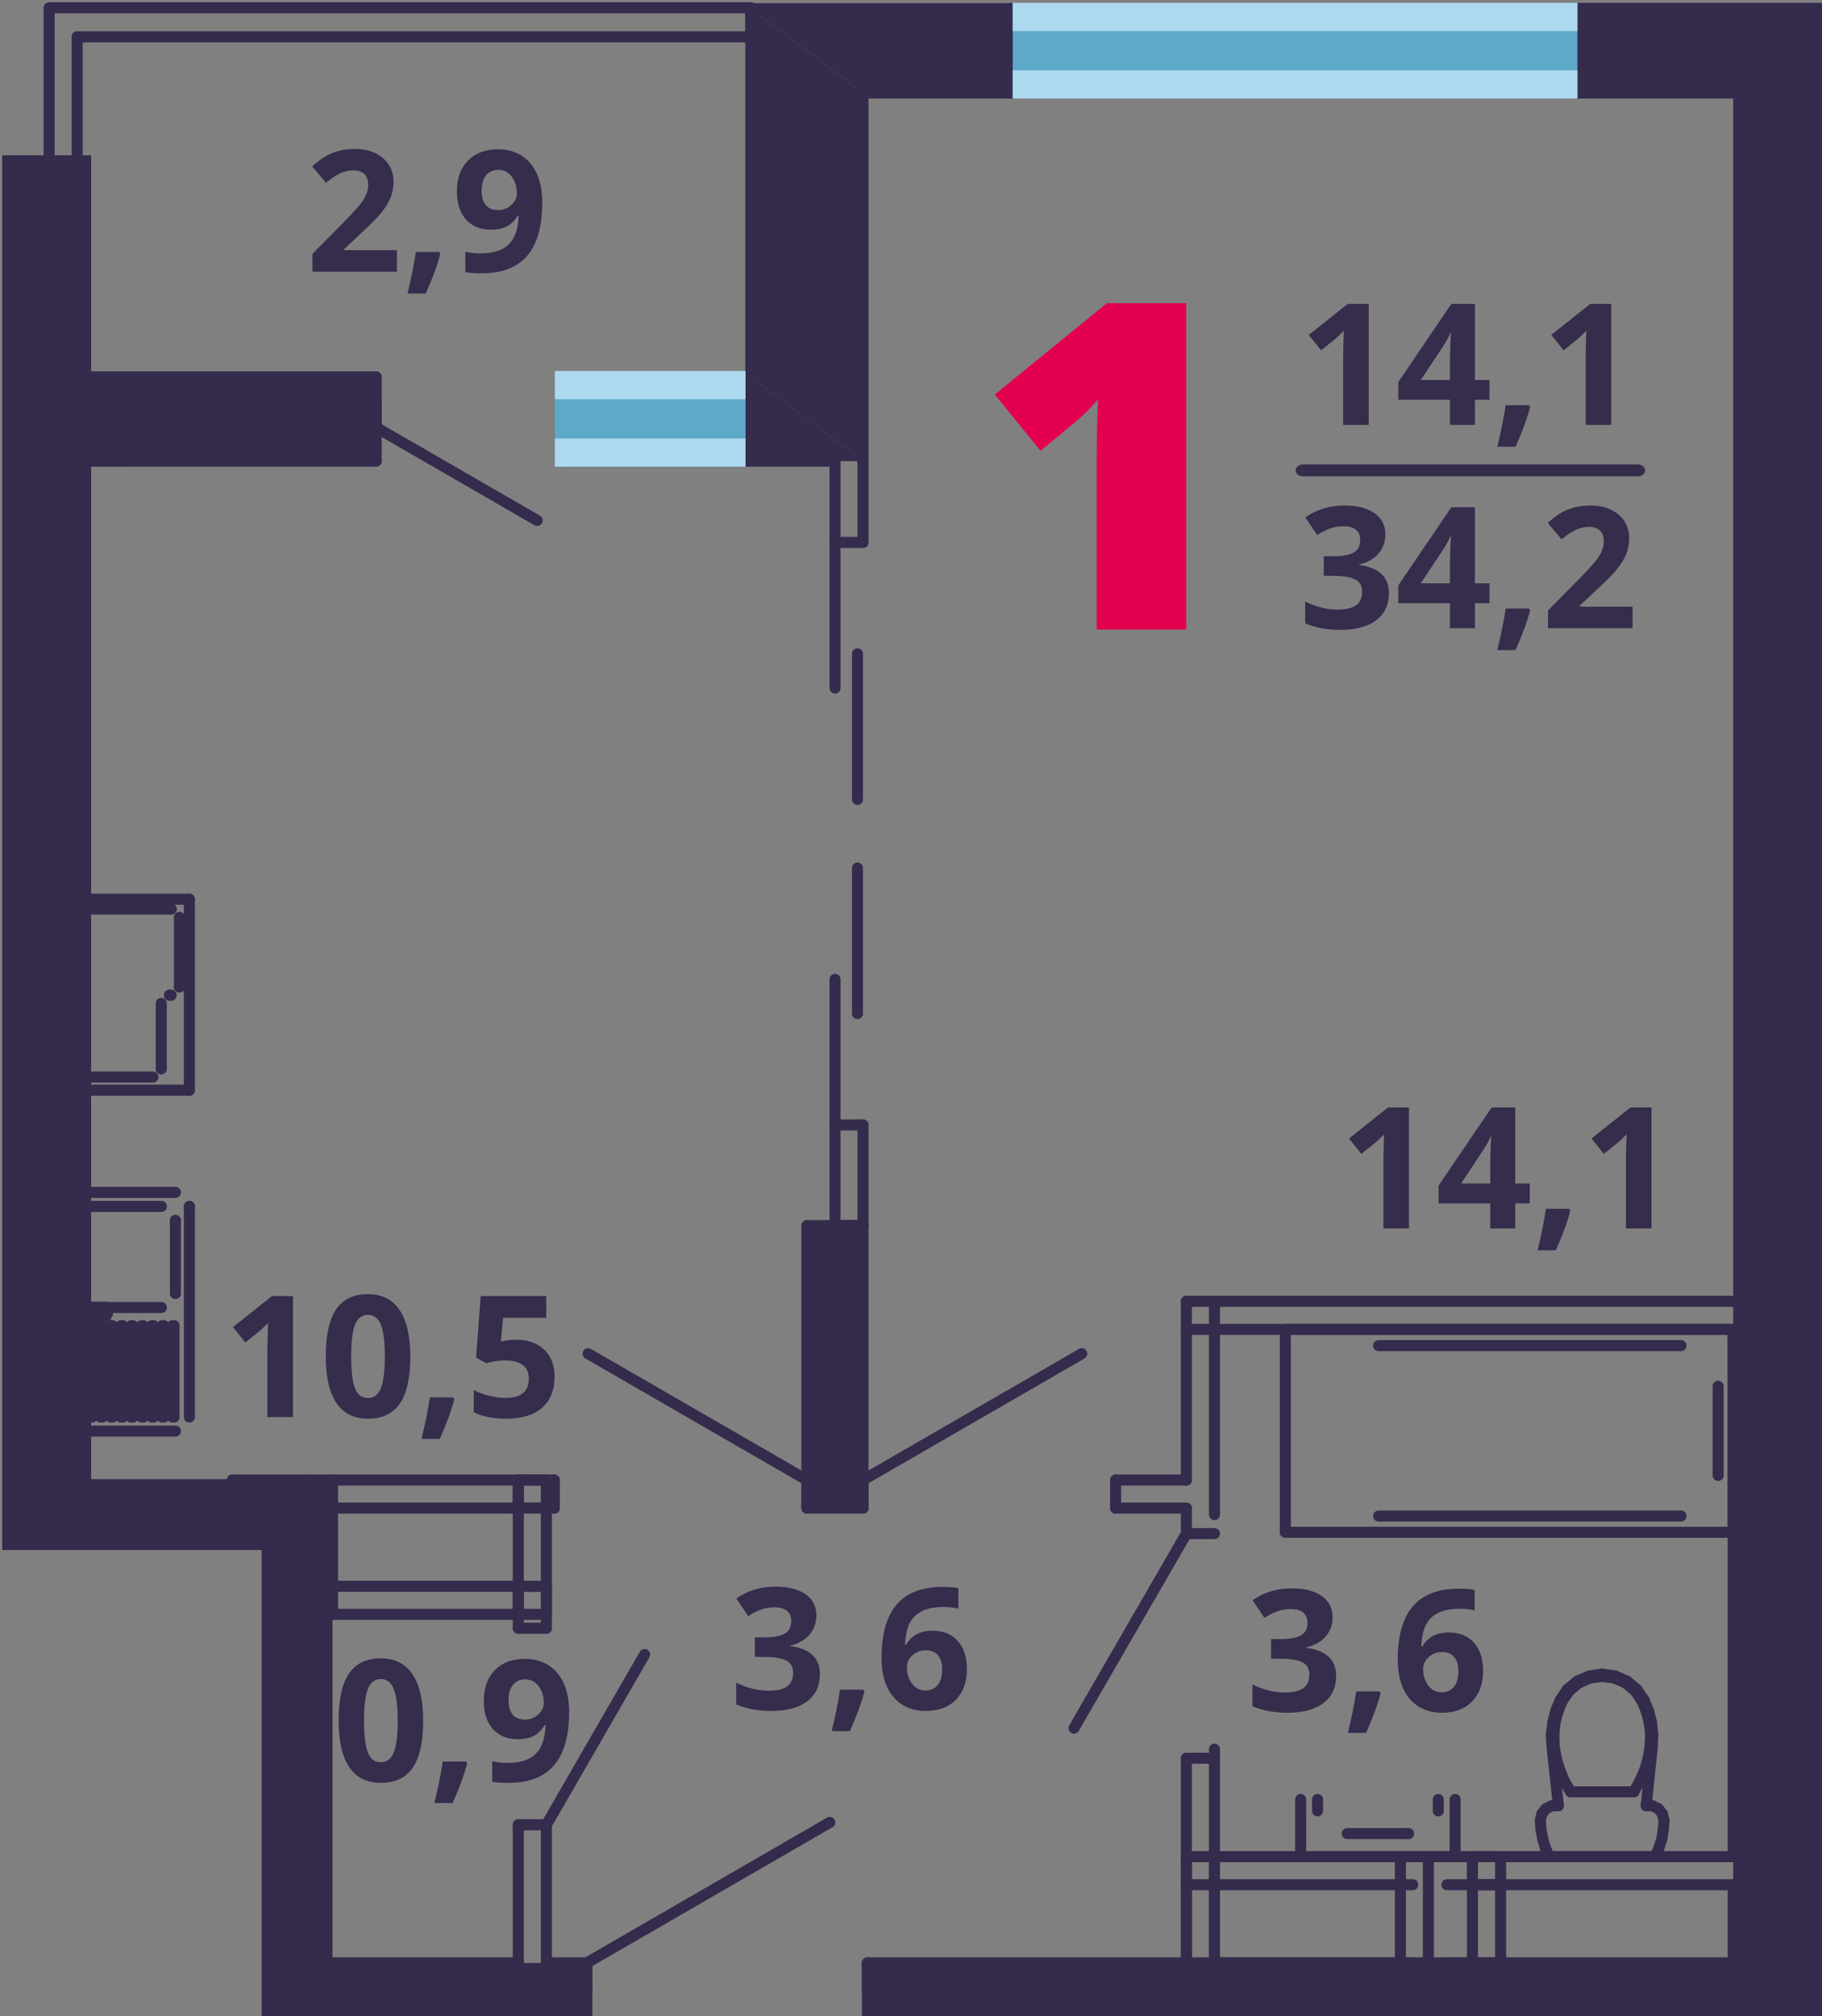 <?xml version="1.0" encoding="utf-8"?>
<!-- Generator: Adobe Illustrator 16.0.0, SVG Export Plug-In . SVG Version: 6.00 Build 0)  -->
<!DOCTYPE svg PUBLIC "-//W3C//DTD SVG 1.1//EN" "http://www.w3.org/Graphics/SVG/1.1/DTD/svg11.dtd">
<svg version="1.1" id="Слой_1" xmlns="http://www.w3.org/2000/svg" xmlns:xlink="http://www.w3.org/1999/xlink" x="0px" y="0px"
	 width="494.789px" height="547.271px" viewBox="0 0 494.789 547.271" enable-background="new 0 0 494.789 547.271"
	 xml:space="preserve">
<rect x="0" y="0" width="494.789" height="547.271" fill="#808080" stroke="none"/>
<polygon fill="#352B4C" points="203.898,2.375 274.413,2.375 274.413,10.009 274.413,16.107 274.413,25.234 234.357,25.234 "/>
<polygon fill="#352B4C" points="428.37,8.945 428.37,0.783 487.403,0.783 487.403,8.945 487.403,15.466 487.403,25.252 
	428.37,25.252 428.37,15.466 "/>
<line fill="none" stroke="#352B4C" stroke-width="3" stroke-linecap="round" stroke-linejoin="round" stroke-miterlimit="10" x1="428.37" y1="16.098" x2="428.37" y2="25.25"/>
<line fill="none" stroke="#352B4C" stroke-width="3" stroke-linecap="round" stroke-linejoin="round" stroke-miterlimit="10" x1="428.37" y1="2.375" x2="428.37" y2="10.009"/>
<line fill="none" stroke="#352B4C" stroke-width="3" stroke-linecap="round" stroke-linejoin="round" stroke-miterlimit="10" x1="428.37" y1="2.375" x2="428.37" y2="10.009"/>
<line fill="none" stroke="#352B4C" stroke-width="3" stroke-linecap="round" stroke-linejoin="round" stroke-miterlimit="10" x1="428.37" y1="10.002" x2="428.37" y2="16.101"/>
<line fill="none" stroke="#352B4C" stroke-width="3" stroke-linecap="round" stroke-linejoin="round" stroke-miterlimit="10" x1="274.422" y1="16.098" x2="274.422" y2="25.25"/>
<line fill="none" stroke="#352B4C" stroke-width="3" stroke-linecap="round" stroke-linejoin="round" stroke-miterlimit="10" x1="274.422" y1="2.375" x2="274.422" y2="10.009"/>
<line fill="none" stroke="#352B4C" stroke-width="3" stroke-linecap="round" stroke-linejoin="round" stroke-miterlimit="10" x1="274.422" y1="2.375" x2="274.422" y2="10.009"/>
<line fill="none" stroke="#352B4C" stroke-width="3" stroke-linecap="round" stroke-linejoin="round" stroke-miterlimit="10" x1="274.422" y1="10.002" x2="274.422" y2="16.101"/>
<line fill="none" stroke="#352B4C" stroke-width="3" stroke-linecap="round" stroke-linejoin="round" stroke-miterlimit="10" x1="274.422" y1="2.375" x2="203.897" y2="2.375"/>
<line fill="none" stroke="#352B4C" stroke-width="3" stroke-linecap="round" stroke-linejoin="round" stroke-miterlimit="10" x1="234.355" y1="25.245" x2="274.411" y2="25.245"/>
<line fill="none" stroke="#352B4C" stroke-width="3" stroke-linecap="round" stroke-linejoin="round" stroke-miterlimit="10" x1="428.37" y1="25.245" x2="470.671" y2="25.245"/>
<line fill="none" stroke="#352B4C" stroke-width="3" stroke-linecap="round" stroke-linejoin="round" stroke-miterlimit="10" x1="274.422" y1="2.375" x2="428.368" y2="2.375"/>
<line fill="none" stroke="#352B4C" stroke-width="3" stroke-linecap="round" stroke-linejoin="round" stroke-miterlimit="10" x1="274.422" y1="25.245" x2="428.368" y2="25.245"/>
<line fill="none" stroke="#352B4C" stroke-width="3" stroke-linecap="round" stroke-linejoin="round" stroke-miterlimit="10" x1="274.422" y1="2.375" x2="274.422" y2="2.375"/>
<line fill="none" stroke="#352B4C" stroke-width="3" stroke-linecap="round" stroke-linejoin="round" stroke-miterlimit="10" x1="274.422" y1="2.375" x2="428.368" y2="2.375"/>
<line fill="none" stroke="#352B4C" stroke-width="3" stroke-linecap="round" stroke-linejoin="round" stroke-miterlimit="10" x1="428.37" y1="2.375" x2="428.37" y2="2.375"/>
<line fill="none" stroke="#352B4C" stroke-width="3" stroke-linecap="round" stroke-linejoin="round" stroke-miterlimit="10" x1="274.422" y1="25.245" x2="274.422" y2="25.245"/>
<line fill="none" stroke="#352B4C" stroke-width="3" stroke-linecap="round" stroke-linejoin="round" stroke-miterlimit="10" x1="274.422" y1="25.245" x2="428.368" y2="25.245"/>
<line fill="none" stroke="#352B4C" stroke-width="3" stroke-linecap="round" stroke-linejoin="round" stroke-miterlimit="10" x1="428.37" y1="25.245" x2="428.37" y2="25.245"/>
<line fill="none" stroke="#352B4C" stroke-width="3" stroke-linecap="round" stroke-linejoin="round" stroke-miterlimit="10" x1="274.422" y1="16.098" x2="280.133" y2="16.098"/>
<line fill="none" stroke="#352B4C" stroke-width="3" stroke-linecap="round" stroke-linejoin="round" stroke-miterlimit="10" x1="280.143" y1="16.098" x2="280.143" y2="10.001"/>
<line fill="none" stroke="#352B4C" stroke-width="3" stroke-linecap="round" stroke-linejoin="round" stroke-miterlimit="10" x1="280.143" y1="10.002" x2="274.432" y2="10.002"/>
<line fill="none" stroke="#352B4C" stroke-width="3" stroke-linecap="round" stroke-linejoin="round" stroke-miterlimit="10" x1="274.422" y1="10.002" x2="274.422" y2="16.101"/>
<line fill="none" stroke="#352B4C" stroke-width="3" stroke-linecap="round" stroke-linejoin="round" stroke-miterlimit="10" x1="428.37" y1="10.002" x2="422.659" y2="10.002"/>
<line fill="none" stroke="#352B4C" stroke-width="3" stroke-linecap="round" stroke-linejoin="round" stroke-miterlimit="10" x1="422.65" y1="10.002" x2="422.65" y2="16.101"/>
<line fill="none" stroke="#352B4C" stroke-width="3" stroke-linecap="round" stroke-linejoin="round" stroke-miterlimit="10" x1="422.65" y1="16.098" x2="428.361" y2="16.098"/>
<line fill="none" stroke="#352B4C" stroke-width="3" stroke-linecap="round" stroke-linejoin="round" stroke-miterlimit="10" x1="428.37" y1="16.098" x2="428.37" y2="10.001"/>
<line fill="none" stroke="#352B4C" stroke-width="3" stroke-linecap="round" stroke-linejoin="round" stroke-miterlimit="10" x1="280.143" y1="16.098" x2="422.651" y2="16.098"/>
<line fill="none" stroke="#352B4C" stroke-width="3" stroke-linecap="round" stroke-linejoin="round" stroke-miterlimit="10" x1="422.65" y1="10.002" x2="280.141" y2="10.002"/>
<line fill="none" stroke="#352B4C" stroke-width="3" stroke-linecap="round" stroke-linejoin="round" stroke-miterlimit="10" x1="274.422" y1="10.002" x2="274.422" y2="16.101"/>
<line fill="none" stroke="#352B4C" stroke-width="3" stroke-linecap="round" stroke-linejoin="round" stroke-miterlimit="10" x1="274.422" y1="2.375" x2="274.422" y2="10.009"/>
<line fill="none" stroke="#352B4C" stroke-width="3" stroke-linecap="round" stroke-linejoin="round" stroke-miterlimit="10" x1="274.422" y1="16.098" x2="274.422" y2="25.25"/>
<line fill="none" stroke="#352B4C" stroke-width="3" stroke-linecap="round" stroke-linejoin="round" stroke-miterlimit="10" x1="428.37" y1="10.002" x2="428.37" y2="16.101"/>
<line fill="none" stroke="#352B4C" stroke-width="3" stroke-linecap="round" stroke-linejoin="round" stroke-miterlimit="10" x1="428.37" y1="2.375" x2="428.37" y2="10.009"/>
<line fill="none" stroke="#352B4C" stroke-width="3" stroke-linecap="round" stroke-linejoin="round" stroke-miterlimit="10" x1="428.37" y1="16.098" x2="428.37" y2="25.25"/>
<polygon fill="#352B4C" points="234.355,125.173 203.896,102.316 203.896,2.379 234.355,25.247 "/>
<line fill="none" stroke="#352B4C" stroke-width="3" stroke-linecap="round" stroke-linejoin="round" stroke-miterlimit="10" x1="234.355" y1="125.173" x2="234.355" y2="25.247"/>
<line fill="none" stroke="#352B4C" stroke-width="3" stroke-linecap="round" stroke-linejoin="round" stroke-miterlimit="10" x1="203.898" y1="2.375" x2="203.898" y2="102.312"/>
<rect x="470.669" y="0.783" fill="#352B4C" width="24.723" height="548.751"/>
<line fill="none" stroke="#352B4C" stroke-width="3" stroke-linecap="round" stroke-linejoin="round" stroke-miterlimit="10" x1="485.895" y1="532.816" x2="485.895" y2="383.416"/>
<line fill="none" stroke="#352B4C" stroke-width="3" stroke-linecap="round" stroke-linejoin="round" stroke-miterlimit="10" x1="485.895" y1="375.792" x2="485.895" y2="25.239"/>
<line fill="none" stroke="#352B4C" stroke-width="3" stroke-linecap="round" stroke-linejoin="round" stroke-miterlimit="10" x1="470.674" y1="360.863" x2="470.674" y2="503.984"/>
<line fill="none" stroke="#352B4C" stroke-width="3" stroke-linecap="round" stroke-linejoin="round" stroke-miterlimit="10" x1="470.674" y1="511.599" x2="470.674" y2="532.816"/>
<polygon fill="#352B4C" points="0.602,102.306 102.152,102.306 102.152,108.406 102.152,116.039 102.152,125.166 14.451,125.166 "/>
<polygon fill="#352B4C" points="234.355,125.173 203.896,125.173 203.896,116.031 203.896,109.932 203.896,102.316 "/>
<line fill="none" stroke="#352B4C" stroke-width="3" stroke-linecap="round" stroke-linejoin="round" stroke-miterlimit="10" x1="203.898" y1="116.028" x2="203.898" y2="125.18"/>
<line fill="none" stroke="#352B4C" stroke-width="3" stroke-linecap="round" stroke-linejoin="round" stroke-miterlimit="10" x1="203.898" y1="102.306" x2="203.898" y2="109.94"/>
<line fill="none" stroke="#352B4C" stroke-width="3" stroke-linecap="round" stroke-linejoin="round" stroke-miterlimit="10" x1="203.898" y1="102.306" x2="203.898" y2="109.94"/>
<line fill="none" stroke="#352B4C" stroke-width="3" stroke-linecap="round" stroke-linejoin="round" stroke-miterlimit="10" x1="203.898" y1="109.931" x2="203.898" y2="116.03"/>
<line fill="none" stroke="#352B4C" stroke-width="3" stroke-linecap="round" stroke-linejoin="round" stroke-miterlimit="10" x1="102.15" y1="108.411" x2="102.15" y2="102.313"/>
<line fill="none" stroke="#352B4C" stroke-width="3" stroke-linecap="round" stroke-linejoin="round" stroke-miterlimit="10" x1="102.15" y1="125.173" x2="102.15" y2="116.031"/>
<line fill="none" stroke="#352B4C" stroke-width="3" stroke-linecap="round" stroke-linejoin="round" stroke-miterlimit="10" x1="102.15" y1="116.028" x2="102.15" y2="108.411"/>
<line fill="none" stroke="#352B4C" stroke-width="3" stroke-linecap="round" stroke-linejoin="round" stroke-miterlimit="10" x1="5.692" y1="125.173" x2="102.153" y2="125.173"/>
<line fill="none" stroke="#352B4C" stroke-width="3" stroke-linecap="round" stroke-linejoin="round" stroke-miterlimit="10" x1="203.898" y1="125.173" x2="226.756" y2="125.173"/>
<line fill="none" stroke="#352B4C" stroke-width="3" stroke-linecap="round" stroke-linejoin="round" stroke-miterlimit="10" x1="102.15" y1="102.306" x2="9.299" y2="102.306"/>
<line fill="none" stroke="#352B4C" stroke-width="3" stroke-linecap="round" stroke-linejoin="round" stroke-miterlimit="10" x1="152.584" y1="102.306" x2="203.906" y2="102.306"/>
<line fill="none" stroke="#352B4C" stroke-width="3" stroke-linecap="round" stroke-linejoin="round" stroke-miterlimit="10" x1="152.584" y1="125.173" x2="203.906" y2="125.173"/>
<line fill="none" stroke="#352B4C" stroke-width="3" stroke-linecap="round" stroke-linejoin="round" stroke-miterlimit="10" x1="152.584" y1="102.306" x2="152.584" y2="102.306"/>
<line fill="none" stroke="#352B4C" stroke-width="3" stroke-linecap="round" stroke-linejoin="round" stroke-miterlimit="10" x1="152.584" y1="102.306" x2="203.906" y2="102.306"/>
<line fill="none" stroke="#352B4C" stroke-width="3" stroke-linecap="round" stroke-linejoin="round" stroke-miterlimit="10" x1="203.898" y1="102.306" x2="203.898" y2="102.306"/>
<line fill="none" stroke="#352B4C" stroke-width="3" stroke-linecap="round" stroke-linejoin="round" stroke-miterlimit="10" x1="152.584" y1="125.173" x2="152.584" y2="125.173"/>
<line fill="none" stroke="#352B4C" stroke-width="3" stroke-linecap="round" stroke-linejoin="round" stroke-miterlimit="10" x1="152.584" y1="125.173" x2="203.906" y2="125.173"/>
<line fill="none" stroke="#352B4C" stroke-width="3" stroke-linecap="round" stroke-linejoin="round" stroke-miterlimit="10" x1="203.898" y1="125.173" x2="203.898" y2="125.173"/>
<line fill="none" stroke="#352B4C" stroke-width="3" stroke-linecap="round" stroke-linejoin="round" stroke-miterlimit="10" x1="152.584" y1="116.028" x2="158.295" y2="116.028"/>
<line fill="none" stroke="#352B4C" stroke-width="3" stroke-linecap="round" stroke-linejoin="round" stroke-miterlimit="10" x1="158.303" y1="116.028" x2="158.303" y2="109.93"/>
<line fill="none" stroke="#352B4C" stroke-width="3" stroke-linecap="round" stroke-linejoin="round" stroke-miterlimit="10" x1="158.303" y1="109.931" x2="152.592" y2="109.931"/>
<line fill="none" stroke="#352B4C" stroke-width="3" stroke-linecap="round" stroke-linejoin="round" stroke-miterlimit="10" x1="152.584" y1="109.931" x2="152.584" y2="116.03"/>
<line fill="none" stroke="#352B4C" stroke-width="3" stroke-linecap="round" stroke-linejoin="round" stroke-miterlimit="10" x1="203.898" y1="109.931" x2="198.188" y2="109.931"/>
<line fill="none" stroke="#352B4C" stroke-width="3" stroke-linecap="round" stroke-linejoin="round" stroke-miterlimit="10" x1="198.178" y1="109.931" x2="198.178" y2="116.03"/>
<line fill="none" stroke="#352B4C" stroke-width="3" stroke-linecap="round" stroke-linejoin="round" stroke-miterlimit="10" x1="198.178" y1="116.028" x2="203.889" y2="116.028"/>
<line fill="none" stroke="#352B4C" stroke-width="3" stroke-linecap="round" stroke-linejoin="round" stroke-miterlimit="10" x1="203.898" y1="116.028" x2="203.898" y2="109.93"/>
<line fill="none" stroke="#352B4C" stroke-width="3" stroke-linecap="round" stroke-linejoin="round" stroke-miterlimit="10" x1="158.303" y1="116.028" x2="198.186" y2="116.028"/>
<line fill="none" stroke="#352B4C" stroke-width="3" stroke-linecap="round" stroke-linejoin="round" stroke-miterlimit="10" x1="198.178" y1="109.931" x2="158.295" y2="109.931"/>
<line fill="none" stroke="#352B4C" stroke-width="3" stroke-linecap="round" stroke-linejoin="round" stroke-miterlimit="10" x1="152.584" y1="109.931" x2="152.584" y2="116.03"/>
<line fill="none" stroke="#352B4C" stroke-width="3" stroke-linecap="round" stroke-linejoin="round" stroke-miterlimit="10" x1="152.584" y1="102.306" x2="152.584" y2="109.94"/>
<line fill="none" stroke="#352B4C" stroke-width="3" stroke-linecap="round" stroke-linejoin="round" stroke-miterlimit="10" x1="152.584" y1="116.028" x2="152.584" y2="125.18"/>
<line fill="none" stroke="#352B4C" stroke-width="3" stroke-linecap="round" stroke-linejoin="round" stroke-miterlimit="10" x1="203.898" y1="109.931" x2="203.898" y2="116.03"/>
<line fill="none" stroke="#352B4C" stroke-width="3" stroke-linecap="round" stroke-linejoin="round" stroke-miterlimit="10" x1="203.898" y1="102.306" x2="203.898" y2="109.94"/>
<line fill="none" stroke="#352B4C" stroke-width="3" stroke-linecap="round" stroke-linejoin="round" stroke-miterlimit="10" x1="203.898" y1="116.028" x2="203.898" y2="125.18"/>
<line fill="none" stroke="#352B4C" stroke-width="3" stroke-linecap="round" stroke-linejoin="round" stroke-miterlimit="10" x1="102.15" y1="116.028" x2="145.871" y2="141.265"/>
<line fill="none" stroke="#352B4C" stroke-width="3" stroke-linecap="round" stroke-linejoin="round" stroke-miterlimit="10" x1="152.584" y1="116.028" x2="152.584" y2="108.411"/>
<line fill="none" stroke="#352B4C" stroke-width="3" stroke-linecap="round" stroke-linejoin="round" stroke-miterlimit="10" x1="102.15" y1="116.028" x2="102.15" y2="108.411"/>
<line fill="none" stroke="#352B4C" stroke-width="3" stroke-linecap="round" stroke-linejoin="round" stroke-miterlimit="10" x1="234.355" y1="332.693" x2="234.355" y2="305.361"/>
<line fill="none" stroke="#352B4C" stroke-width="3" stroke-linecap="round" stroke-linejoin="round" stroke-miterlimit="10" x1="234.355" y1="147.241" x2="234.355" y2="125.167"/>
<line fill="none" stroke="#352B4C" stroke-width="3" stroke-linecap="round" stroke-linejoin="round" stroke-miterlimit="10" x1="226.762" y1="125.173" x2="226.762" y2="147.25"/>
<line fill="none" stroke="#352B4C" stroke-width="3" stroke-linecap="round" stroke-linejoin="round" stroke-miterlimit="10" x1="226.762" y1="305.365" x2="226.762" y2="332.697"/>
<line fill="none" stroke="#352B4C" stroke-width="3" stroke-linecap="round" stroke-linejoin="round" stroke-miterlimit="10" x1="226.762" y1="332.693" x2="234.361" y2="332.693"/>
<line fill="none" stroke="#352B4C" stroke-width="3" stroke-linecap="round" stroke-linejoin="round" stroke-miterlimit="10" x1="226.762" y1="305.365" x2="226.762" y2="265.837"/>
<line fill="none" stroke="#352B4C" stroke-width="3" stroke-linecap="round" stroke-linejoin="round" stroke-miterlimit="10" x1="232.86" y1="275.138" x2="232.86" y2="235.61"/>
<line fill="none" stroke="#352B4C" stroke-width="3" stroke-linecap="round" stroke-linejoin="round" stroke-miterlimit="10" x1="226.762" y1="147.241" x2="226.762" y2="186.77"/>
<line fill="none" stroke="#352B4C" stroke-width="3" stroke-linecap="round" stroke-linejoin="round" stroke-miterlimit="10" x1="232.86" y1="177.475" x2="232.86" y2="217.004"/>
<line fill="none" stroke="#352B4C" stroke-width="3" stroke-linecap="round" stroke-linejoin="round" stroke-miterlimit="10" x1="226.762" y1="147.241" x2="234.361" y2="147.241"/>
<line fill="none" stroke="#352B4C" stroke-width="3" stroke-linecap="round" stroke-linejoin="round" stroke-miterlimit="10" x1="226.762" y1="305.365" x2="234.361" y2="305.365"/>
<polygon fill="#352B4C" points="88.191,532.822 72.972,549.449 159.356,549.449 159.356,541.134 159.356,532.822 "/>
<polygon fill="#352B4C" points="235.557,532.822 235.557,540.439 235.557,548.054 485.893,548.054 485.893,540.439 485.893,532.822 
	"/>
<line fill="none" stroke="#352B4C" stroke-width="3" stroke-linecap="round" stroke-linejoin="round" stroke-miterlimit="10" x1="485.895" y1="540.431" x2="485.895" y2="548.05"/>
<line fill="none" stroke="#352B4C" stroke-width="3" stroke-linecap="round" stroke-linejoin="round" stroke-miterlimit="10" x1="485.895" y1="532.816" x2="485.895" y2="540.433"/>
<line fill="none" stroke="#352B4C" stroke-width="3" stroke-linecap="round" stroke-linejoin="round" stroke-miterlimit="10" x1="159.358" y1="540.431" x2="159.358" y2="548.05"/>
<line fill="none" stroke="#352B4C" stroke-width="3" stroke-linecap="round" stroke-linejoin="round" stroke-miterlimit="10" x1="159.358" y1="532.816" x2="159.358" y2="540.433"/>
<line fill="none" stroke="#352B4C" stroke-width="3" stroke-linecap="round" stroke-linejoin="round" stroke-miterlimit="10" x1="235.553" y1="540.431" x2="235.553" y2="548.05"/>
<line fill="none" stroke="#352B4C" stroke-width="3" stroke-linecap="round" stroke-linejoin="round" stroke-miterlimit="10" x1="235.553" y1="532.816" x2="235.553" y2="540.433"/>
<line fill="none" stroke="#352B4C" stroke-width="3" stroke-linecap="round" stroke-linejoin="round" stroke-miterlimit="10" x1="470.674" y1="532.816" x2="329.805" y2="532.816"/>
<line fill="none" stroke="#352B4C" stroke-width="3" stroke-linecap="round" stroke-linejoin="round" stroke-miterlimit="10" x1="322.178" y1="532.816" x2="235.553" y2="532.816"/>
<line fill="none" stroke="#352B4C" stroke-width="3" stroke-linecap="round" stroke-linejoin="round" stroke-miterlimit="10" x1="159.358" y1="532.816" x2="148.375" y2="532.816"/>
<line fill="none" stroke="#352B4C" stroke-width="3" stroke-linecap="round" stroke-linejoin="round" stroke-miterlimit="10" x1="140.75" y1="532.816" x2="88.181" y2="532.816"/>
<line fill="none" stroke="#352B4C" stroke-width="3" stroke-linecap="round" stroke-linejoin="round" stroke-miterlimit="10" x1="72.97" y1="548.05" x2="159.348" y2="548.05"/>
<line fill="none" stroke="#352B4C" stroke-width="3" stroke-linecap="round" stroke-linejoin="round" stroke-miterlimit="10" x1="235.553" y1="548.05" x2="485.903" y2="548.05"/>
<line fill="none" stroke="#352B4C" stroke-width="3" stroke-linecap="round" stroke-linejoin="round" stroke-miterlimit="10" x1="485.895" y1="532.816" x2="485.895" y2="540.433"/>
<line fill="none" stroke="#352B4C" stroke-width="3" stroke-linecap="round" stroke-linejoin="round" stroke-miterlimit="10" x1="159.358" y1="532.816" x2="225.344" y2="494.689"/>
<line fill="none" stroke="#352B4C" stroke-width="3" stroke-linecap="round" stroke-linejoin="round" stroke-miterlimit="10" x1="235.553" y1="532.816" x2="235.553" y2="540.433"/>
<line fill="none" stroke="#352B4C" stroke-width="3" stroke-linecap="round" stroke-linejoin="round" stroke-miterlimit="10" x1="159.358" y1="532.816" x2="159.358" y2="540.433"/>
<line fill="none" stroke="#352B4C" stroke-width="3" stroke-linecap="round" stroke-linejoin="round" stroke-miterlimit="10" x1="478.301" y1="353.238" x2="322.174" y2="353.238"/>
<line fill="none" stroke="#352B4C" stroke-width="3" stroke-linecap="round" stroke-linejoin="round" stroke-miterlimit="10" x1="322.178" y1="360.863" x2="478.303" y2="360.863"/>
<line fill="none" stroke="#352B4C" stroke-width="3" stroke-linecap="round" stroke-linejoin="round" stroke-miterlimit="10" x1="399.867" y1="511.599" x2="478.29" y2="511.599"/>
<line fill="none" stroke="#352B4C" stroke-width="3" stroke-linecap="round" stroke-linejoin="round" stroke-miterlimit="10" x1="478.301" y1="503.98" x2="399.868" y2="503.98"/>
<line fill="none" stroke="#352B4C" stroke-width="3" stroke-linecap="round" stroke-linejoin="round" stroke-miterlimit="10" x1="399.867" y1="503.98" x2="399.867" y2="511.597"/>
<polygon fill="#352B4C" points="72.973,401.75 72.973,548.06 88.188,528.207 88.188,401.75 "/>
<line fill="none" stroke="#352B4C" stroke-width="3" stroke-linecap="round" stroke-linejoin="round" stroke-miterlimit="10" x1="88.191" y1="532.816" x2="88.191" y2="435.734"/>
<line fill="none" stroke="#352B4C" stroke-width="3" stroke-linecap="round" stroke-linejoin="round" stroke-miterlimit="10" x1="140.75" y1="430.583" x2="140.75" y2="441.97"/>
<line fill="none" stroke="#352B4C" stroke-width="3" stroke-linecap="round" stroke-linejoin="round" stroke-miterlimit="10" x1="140.75" y1="495.332" x2="140.75" y2="532.816"/>
<line fill="none" stroke="#352B4C" stroke-width="3" stroke-linecap="round" stroke-linejoin="round" stroke-miterlimit="10" x1="148.377" y1="532.816" x2="148.377" y2="495.333"/>
<line fill="none" stroke="#352B4C" stroke-width="3" stroke-linecap="round" stroke-linejoin="round" stroke-miterlimit="10" x1="148.377" y1="441.974" x2="148.377" y2="430.587"/>
<line fill="none" stroke="#352B4C" stroke-width="3" stroke-linecap="round" stroke-linejoin="round" stroke-miterlimit="10" x1="148.377" y1="430.583" x2="140.742" y2="430.583"/>
<line fill="none" stroke="#352B4C" stroke-width="3" stroke-linecap="round" stroke-linejoin="round" stroke-miterlimit="10" x1="148.377" y1="495.332" x2="175.047" y2="449.126"/>
<line fill="none" stroke="#352B4C" stroke-width="3" stroke-linecap="round" stroke-linejoin="round" stroke-miterlimit="10" x1="148.377" y1="441.974" x2="140.742" y2="441.974"/>
<line fill="none" stroke="#352B4C" stroke-width="3" stroke-linecap="round" stroke-linejoin="round" stroke-miterlimit="10" x1="148.377" y1="495.332" x2="140.742" y2="495.332"/>
<line fill="none" stroke="#352B4C" stroke-width="3" stroke-linecap="round" stroke-linejoin="round" stroke-miterlimit="10" x1="322.178" y1="353.238" x2="322.178" y2="401.753"/>
<line fill="none" stroke="#352B4C" stroke-width="3" stroke-linecap="round" stroke-linejoin="round" stroke-miterlimit="10" x1="322.178" y1="409.369" x2="322.178" y2="416.292"/>
<line fill="none" stroke="#352B4C" stroke-width="3" stroke-linecap="round" stroke-linejoin="round" stroke-miterlimit="10" x1="322.178" y1="477.275" x2="322.178" y2="532.804"/>
<line fill="none" stroke="#352B4C" stroke-width="3" stroke-linecap="round" stroke-linejoin="round" stroke-miterlimit="10" x1="329.802" y1="532.816" x2="329.802" y2="474.818"/>
<line fill="none" stroke="#352B4C" stroke-width="3" stroke-linecap="round" stroke-linejoin="round" stroke-miterlimit="10" x1="329.802" y1="411.125" x2="329.802" y2="353.236"/>
<line fill="none" stroke="#352B4C" stroke-width="3" stroke-linecap="round" stroke-linejoin="round" stroke-miterlimit="10" x1="322.178" y1="416.292" x2="291.652" y2="469.099"/>
<line fill="none" stroke="#352B4C" stroke-width="3" stroke-linecap="round" stroke-linejoin="round" stroke-miterlimit="10" x1="322.178" y1="477.275" x2="329.811" y2="477.275"/>
<line fill="none" stroke="#352B4C" stroke-width="3" stroke-linecap="round" stroke-linejoin="round" stroke-miterlimit="10" x1="322.178" y1="416.292" x2="329.811" y2="416.292"/>
<line fill="none" stroke="#352B4C" stroke-width="3" stroke-linecap="round" stroke-linejoin="round" stroke-miterlimit="10" x1="329.802" y1="540.431" x2="329.802" y2="503.99"/>
<line fill="none" stroke="#352B4C" stroke-width="3" stroke-linecap="round" stroke-linejoin="round" stroke-miterlimit="10" x1="322.178" y1="503.98" x2="322.178" y2="540.431"/>
<line fill="none" stroke="#352B4C" stroke-width="3" stroke-linecap="round" stroke-linejoin="round" stroke-miterlimit="10" x1="399.867" y1="503.98" x2="399.867" y2="540.431"/>
<line fill="none" stroke="#352B4C" stroke-width="3" stroke-linecap="round" stroke-linejoin="round" stroke-miterlimit="10" x1="407.51" y1="540.431" x2="407.51" y2="503.99"/>
<line fill="none" stroke="#352B4C" stroke-width="3" stroke-linecap="round" stroke-linejoin="round" stroke-miterlimit="10" x1="380.301" y1="503.98" x2="380.301" y2="540.431"/>
<line fill="none" stroke="#352B4C" stroke-width="3" stroke-linecap="round" stroke-linejoin="round" stroke-miterlimit="10" x1="387.895" y1="540.431" x2="387.895" y2="503.99"/>
<line fill="none" stroke="#352B4C" stroke-width="3" stroke-linecap="round" stroke-linejoin="round" stroke-miterlimit="10" x1="148.377" y1="430.583" x2="86.903" y2="430.583"/>
<line fill="none" stroke="#352B4C" stroke-width="3" stroke-linecap="round" stroke-linejoin="round" stroke-miterlimit="10" x1="88.601" y1="430.583" x2="76.313" y2="430.583"/>
<line fill="none" stroke="#352B4C" stroke-width="3" stroke-linecap="round" stroke-linejoin="round" stroke-miterlimit="10" x1="76.311" y1="438.201" x2="148.369" y2="438.201"/>
<line fill="none" stroke="#352B4C" stroke-width="3" stroke-linecap="round" stroke-linejoin="round" stroke-miterlimit="10" x1="322.178" y1="511.599" x2="383.65" y2="511.599"/>
<line fill="none" stroke="#352B4C" stroke-width="3" stroke-linecap="round" stroke-linejoin="round" stroke-miterlimit="10" x1="392.921" y1="511.599" x2="407.503" y2="511.599"/>
<line fill="none" stroke="#352B4C" stroke-width="3" stroke-linecap="round" stroke-linejoin="round" stroke-miterlimit="10" x1="407.51" y1="503.98" x2="322.18" y2="503.98"/>
<line fill="none" stroke="#352B4C" stroke-width="3" stroke-linecap="round" stroke-linejoin="round" stroke-miterlimit="10" x1="140.75" y1="409.369" x2="150.528" y2="409.369"/>
<line fill="none" stroke="#352B4C" stroke-width="3" stroke-linecap="round" stroke-linejoin="round" stroke-miterlimit="10" x1="219.135" y1="409.369" x2="234.354" y2="409.369"/>
<line fill="none" stroke="#352B4C" stroke-width="3" stroke-linecap="round" stroke-linejoin="round" stroke-miterlimit="10" x1="302.954" y1="409.369" x2="322.165" y2="409.369"/>
<line fill="none" stroke="#352B4C" stroke-width="3" stroke-linecap="round" stroke-linejoin="round" stroke-miterlimit="10" x1="322.178" y1="401.75" x2="302.967" y2="401.75"/>
<line fill="none" stroke="#352B4C" stroke-width="3" stroke-linecap="round" stroke-linejoin="round" stroke-miterlimit="10" x1="234.355" y1="401.75" x2="219.137" y2="401.75"/>
<line fill="none" stroke="#352B4C" stroke-width="3" stroke-linecap="round" stroke-linejoin="round" stroke-miterlimit="10" x1="150.535" y1="401.75" x2="140.758" y2="401.75"/>
<line fill="none" stroke="#352B4C" stroke-width="3" stroke-linecap="round" stroke-linejoin="round" stroke-miterlimit="10" x1="140.75" y1="401.75" x2="140.75" y2="409.369"/>
<line fill="none" stroke="#352B4C" stroke-width="3" stroke-linecap="round" stroke-linejoin="round" stroke-miterlimit="10" x1="234.355" y1="401.75" x2="293.772" y2="367.455"/>
<line fill="none" stroke="#352B4C" stroke-width="3" stroke-linecap="round" stroke-linejoin="round" stroke-miterlimit="10" x1="302.954" y1="401.75" x2="302.954" y2="409.369"/>
<line fill="none" stroke="#352B4C" stroke-width="3" stroke-linecap="round" stroke-linejoin="round" stroke-miterlimit="10" x1="234.355" y1="401.75" x2="234.355" y2="409.369"/>
<line fill="none" stroke="#352B4C" stroke-width="3" stroke-linecap="round" stroke-linejoin="round" stroke-miterlimit="10" x1="219.135" y1="401.75" x2="159.711" y2="367.455"/>
<line fill="none" stroke="#352B4C" stroke-width="3" stroke-linecap="round" stroke-linejoin="round" stroke-miterlimit="10" x1="150.535" y1="401.75" x2="150.535" y2="409.369"/>
<line fill="none" stroke="#352B4C" stroke-width="3" stroke-linecap="round" stroke-linejoin="round" stroke-miterlimit="10" x1="219.135" y1="401.75" x2="219.135" y2="409.369"/>
<line fill="none" stroke="#352B4C" stroke-width="3" stroke-linecap="round" stroke-linejoin="round" stroke-miterlimit="10" x1="407.51" y1="532.816" x2="392.928" y2="532.816"/>
<line fill="none" stroke="#352B4C" stroke-width="3" stroke-linecap="round" stroke-linejoin="round" stroke-miterlimit="10" x1="383.642" y1="532.816" x2="322.167" y2="532.816"/>
<line fill="none" stroke="#352B4C" stroke-width="3" stroke-linecap="round" stroke-linejoin="round" stroke-miterlimit="10" x1="322.178" y1="540.431" x2="407.508" y2="540.431"/>
<line fill="none" stroke="#352B4C" stroke-width="3" stroke-linecap="round" stroke-linejoin="round" stroke-miterlimit="10" x1="5.692" y1="401.75" x2="5.692" y2="125.172"/>
<line fill="none" stroke="#352B4C" stroke-width="3" stroke-linecap="round" stroke-linejoin="round" stroke-miterlimit="10" x1="63.09" y1="409.369" x2="63.09" y2="401.751"/>
<line fill="none" stroke="#352B4C" stroke-width="3" stroke-linecap="round" stroke-linejoin="round" stroke-miterlimit="10" x1="63.09" y1="409.369" x2="77.622" y2="409.369"/>
<line fill="none" stroke="#352B4C" stroke-width="3" stroke-linecap="round" stroke-linejoin="round" stroke-miterlimit="10" x1="86.914" y1="409.369" x2="148.385" y2="409.369"/>
<line fill="none" stroke="#352B4C" stroke-width="3" stroke-linecap="round" stroke-linejoin="round" stroke-miterlimit="10" x1="148.377" y1="401.75" x2="63.094" y2="401.75"/>
<rect x="219.12" y="332.712" fill="#352B4C" width="15.218" height="76.664"/>
<line fill="none" stroke="#352B4C" stroke-width="3" stroke-linecap="round" stroke-linejoin="round" stroke-miterlimit="10" x1="219.135" y1="332.693" x2="219.135" y2="409.357"/>
<line fill="none" stroke="#352B4C" stroke-width="3" stroke-linecap="round" stroke-linejoin="round" stroke-miterlimit="10" x1="219.135" y1="409.369" x2="234.354" y2="409.369"/>
<line fill="none" stroke="#352B4C" stroke-width="3" stroke-linecap="round" stroke-linejoin="round" stroke-miterlimit="10" x1="234.355" y1="409.369" x2="234.355" y2="332.705"/>
<line fill="none" stroke="#352B4C" stroke-width="3" stroke-linecap="round" stroke-linejoin="round" stroke-miterlimit="10" x1="234.355" y1="332.693" x2="219.137" y2="332.693"/>
<line fill="none" stroke="#352B4C" stroke-width="3" stroke-linecap="round" stroke-linejoin="round" stroke-miterlimit="10" x1="140.75" y1="401.75" x2="140.75" y2="438.203"/>
<line fill="none" stroke="#352B4C" stroke-width="3" stroke-linecap="round" stroke-linejoin="round" stroke-miterlimit="10" x1="148.377" y1="438.201" x2="148.377" y2="401.759"/>
<line fill="none" stroke="#352B4C" stroke-width="3" stroke-linecap="round" stroke-linejoin="round" stroke-miterlimit="10" x1="90.301" y1="438.201" x2="90.301" y2="401.759"/>
<line fill="none" stroke="#352B4C" stroke-width="3" stroke-linecap="round" stroke-linejoin="round" stroke-miterlimit="10" x1="82.659" y1="401.75" x2="82.659" y2="438.203"/>
<line fill="none" stroke="#352B4C" stroke-width="3" stroke-linecap="round" stroke-linejoin="round" stroke-miterlimit="10" x1="72.97" y1="548.05" x2="72.97" y2="540.433"/>
<line fill="none" stroke="#352B4C" stroke-width="3" stroke-linecap="round" stroke-linejoin="round" stroke-miterlimit="10" x1="9.302" y1="125.173" x2="34.663" y2="125.173"/>
<line fill="none" stroke="#352B4C" stroke-width="3" stroke-linecap="round" stroke-linejoin="round" stroke-miterlimit="10" x1="20.962" y1="125.173" x2="20.962" y2="84.63"/>
<line fill="none" stroke="#352B4C" stroke-width="3" stroke-linecap="round" stroke-linejoin="round" stroke-miterlimit="10" x1="203.898" y1="2.11" x2="13.339" y2="2.11"/>
<line fill="none" stroke="#352B4C" stroke-width="3" stroke-linecap="round" stroke-linejoin="round" stroke-miterlimit="10" x1="20.962" y1="10.002" x2="203.9" y2="10.002"/>
<line fill="none" stroke="#352B4C" stroke-width="3" stroke-linecap="round" stroke-linejoin="round" stroke-miterlimit="10" x1="203.898" y1="10.002" x2="203.898" y2="2.37"/>
<line fill="none" stroke="#352B4C" stroke-width="3" stroke-linecap="round" stroke-linejoin="round" stroke-miterlimit="10" x1="20.962" y1="84.634" x2="20.962" y2="10"/>
<line fill="none" stroke="#352B4C" stroke-width="3" stroke-linecap="round" stroke-linejoin="round" stroke-miterlimit="10" x1="13.339" y1="2.375" x2="13.339" y2="84.641"/>
<line fill="none" stroke="#352B4C" stroke-width="3" stroke-linecap="round" stroke-linejoin="round" stroke-miterlimit="10" x1="13.334" y1="84.634" x2="20.966" y2="84.634"/>
<line fill="none" stroke="#352B4C" stroke-width="3" stroke-linecap="round" stroke-linejoin="round" stroke-miterlimit="10" x1="421.453" y1="474.021" x2="421.305" y2="470.794"/>
<line fill="none" stroke="#352B4C" stroke-width="3" stroke-linecap="round" stroke-linejoin="round" stroke-miterlimit="10" x1="421.313" y1="470.798" x2="421.685" y2="467.589"/>
<line fill="none" stroke="#352B4C" stroke-width="3" stroke-linecap="round" stroke-linejoin="round" stroke-miterlimit="10" x1="421.691" y1="467.583" x2="422.468" y2="464.474"/>
<line fill="none" stroke="#352B4C" stroke-width="3" stroke-linecap="round" stroke-linejoin="round" stroke-miterlimit="10" x1="422.463" y1="464.466" x2="423.693" y2="461.462"/>
<line fill="none" stroke="#352B4C" stroke-width="3" stroke-linecap="round" stroke-linejoin="round" stroke-miterlimit="10" x1="423.693" y1="461.472" x2="425.655" y2="458.583"/>
<line fill="none" stroke="#352B4C" stroke-width="3" stroke-linecap="round" stroke-linejoin="round" stroke-miterlimit="10" x1="425.659" y1="458.582" x2="428.366" y2="456.337"/>
<line fill="none" stroke="#352B4C" stroke-width="3" stroke-linecap="round" stroke-linejoin="round" stroke-miterlimit="10" x1="428.37" y1="456.335" x2="431.612" y2="454.917"/>
<line fill="none" stroke="#352B4C" stroke-width="3" stroke-linecap="round" stroke-linejoin="round" stroke-miterlimit="10" x1="431.616" y1="454.917" x2="435.081" y2="454.431"/>
<line fill="none" stroke="#352B4C" stroke-width="3" stroke-linecap="round" stroke-linejoin="round" stroke-miterlimit="10" x1="435.081" y1="454.429" x2="438.564" y2="454.917"/>
<line fill="none" stroke="#352B4C" stroke-width="3" stroke-linecap="round" stroke-linejoin="round" stroke-miterlimit="10" x1="438.566" y1="454.917" x2="441.809" y2="456.337"/>
<line fill="none" stroke="#352B4C" stroke-width="3" stroke-linecap="round" stroke-linejoin="round" stroke-miterlimit="10" x1="441.811" y1="456.335" x2="444.51" y2="458.582"/>
<line fill="none" stroke="#352B4C" stroke-width="3" stroke-linecap="round" stroke-linejoin="round" stroke-miterlimit="10" x1="444.505" y1="458.582" x2="446.469" y2="461.47"/>
<line fill="none" stroke="#352B4C" stroke-width="3" stroke-linecap="round" stroke-linejoin="round" stroke-miterlimit="10" x1="446.475" y1="461.472" x2="447.702" y2="464.476"/>
<line fill="none" stroke="#352B4C" stroke-width="3" stroke-linecap="round" stroke-linejoin="round" stroke-miterlimit="10" x1="447.704" y1="464.466" x2="448.495" y2="467.578"/>
<line fill="none" stroke="#352B4C" stroke-width="3" stroke-linecap="round" stroke-linejoin="round" stroke-miterlimit="10" x1="448.491" y1="467.583" x2="448.846" y2="470.794"/>
<line fill="none" stroke="#352B4C" stroke-width="3" stroke-linecap="round" stroke-linejoin="round" stroke-miterlimit="10" x1="448.854" y1="470.798" x2="448.702" y2="474.027"/>
<line fill="none" stroke="#352B4C" stroke-width="3" stroke-linecap="round" stroke-linejoin="round" stroke-miterlimit="10" x1="448.712" y1="474.021" x2="447.038" y2="490.156"/>
<line fill="none" stroke="#352B4C" stroke-width="3" stroke-linecap="round" stroke-linejoin="round" stroke-miterlimit="10" x1="423.202" y1="490.148" x2="421.46" y2="474.015"/>
<line fill="none" stroke="#352B4C" stroke-width="3" stroke-linecap="round" stroke-linejoin="round" stroke-miterlimit="10" x1="426.118" y1="458.992" x2="428.684" y2="456.863"/>
<line fill="none" stroke="#352B4C" stroke-width="3" stroke-linecap="round" stroke-linejoin="round" stroke-miterlimit="10" x1="428.686" y1="456.853" x2="431.729" y2="455.517"/>
<line fill="none" stroke="#352B4C" stroke-width="3" stroke-linecap="round" stroke-linejoin="round" stroke-miterlimit="10" x1="431.743" y1="455.507" x2="435.085" y2="455.039"/>
<line fill="none" stroke="#352B4C" stroke-width="3" stroke-linecap="round" stroke-linejoin="round" stroke-miterlimit="10" x1="435.081" y1="455.042" x2="438.424" y2="455.513"/>
<line fill="none" stroke="#352B4C" stroke-width="3" stroke-linecap="round" stroke-linejoin="round" stroke-miterlimit="10" x1="438.424" y1="455.507" x2="441.486" y2="456.845"/>
<line fill="none" stroke="#352B4C" stroke-width="3" stroke-linecap="round" stroke-linejoin="round" stroke-miterlimit="10" x1="441.493" y1="456.853" x2="444.044" y2="458.984"/>
<line fill="none" stroke="#352B4C" stroke-width="3" stroke-linecap="round" stroke-linejoin="round" stroke-miterlimit="10" x1="444.046" y1="458.992" x2="445.919" y2="461.748"/>
<line fill="none" stroke="#352B4C" stroke-width="3" stroke-linecap="round" stroke-linejoin="round" stroke-miterlimit="10" x1="445.924" y1="461.75" x2="447.118" y2="464.654"/>
<line fill="none" stroke="#352B4C" stroke-width="3" stroke-linecap="round" stroke-linejoin="round" stroke-miterlimit="10" x1="447.118" y1="464.654" x2="447.895" y2="467.691"/>
<line fill="none" stroke="#352B4C" stroke-width="3" stroke-linecap="round" stroke-linejoin="round" stroke-miterlimit="10" x1="447.893" y1="467.697" x2="448.245" y2="470.808"/>
<line fill="none" stroke="#352B4C" stroke-width="3" stroke-linecap="round" stroke-linejoin="round" stroke-miterlimit="10" x1="448.253" y1="470.816" x2="448.12" y2="473.96"/>
<line fill="none" stroke="#352B4C" stroke-width="3" stroke-linecap="round" stroke-linejoin="round" stroke-miterlimit="10" x1="448.128" y1="473.958" x2="447.575" y2="477.251"/>
<line fill="none" stroke="#352B4C" stroke-width="3" stroke-linecap="round" stroke-linejoin="round" stroke-miterlimit="10" x1="447.575" y1="477.244" x2="446.657" y2="480.438"/>
<line fill="none" stroke="#352B4C" stroke-width="3" stroke-linecap="round" stroke-linejoin="round" stroke-miterlimit="10" x1="446.661" y1="480.433" x2="445.323" y2="483.498"/>
<line fill="none" stroke="#352B4C" stroke-width="3" stroke-linecap="round" stroke-linejoin="round" stroke-miterlimit="10" x1="445.323" y1="483.5" x2="443.674" y2="486.386"/>
<line fill="none" stroke="#352B4C" stroke-width="3" stroke-linecap="round" stroke-linejoin="round" stroke-miterlimit="10" x1="426.528" y1="486.388" x2="424.854" y2="483.501"/>
<line fill="none" stroke="#352B4C" stroke-width="3" stroke-linecap="round" stroke-linejoin="round" stroke-miterlimit="10" x1="424.844" y1="483.5" x2="423.564" y2="480.438"/>
<line fill="none" stroke="#352B4C" stroke-width="3" stroke-linecap="round" stroke-linejoin="round" stroke-miterlimit="10" x1="423.566" y1="480.433" x2="422.6" y2="477.242"/>
<line fill="none" stroke="#352B4C" stroke-width="3" stroke-linecap="round" stroke-linejoin="round" stroke-miterlimit="10" x1="422.604" y1="477.244" x2="422.051" y2="473.953"/>
<line fill="none" stroke="#352B4C" stroke-width="3" stroke-linecap="round" stroke-linejoin="round" stroke-miterlimit="10" x1="422.053" y1="473.958" x2="421.952" y2="470.814"/>
<line fill="none" stroke="#352B4C" stroke-width="3" stroke-linecap="round" stroke-linejoin="round" stroke-miterlimit="10" x1="421.959" y1="470.816" x2="422.28" y2="467.705"/>
<line fill="none" stroke="#352B4C" stroke-width="3" stroke-linecap="round" stroke-linejoin="round" stroke-miterlimit="10" x1="422.274" y1="467.697" x2="423.066" y2="464.66"/>
<line fill="none" stroke="#352B4C" stroke-width="3" stroke-linecap="round" stroke-linejoin="round" stroke-miterlimit="10" x1="423.063" y1="464.654" x2="424.241" y2="461.75"/>
<line fill="none" stroke="#352B4C" stroke-width="3" stroke-linecap="round" stroke-linejoin="round" stroke-miterlimit="10" x1="424.243" y1="461.75" x2="426.116" y2="458.994"/>
<line fill="none" stroke="#352B4C" stroke-width="3" stroke-linecap="round" stroke-linejoin="round" stroke-miterlimit="10" x1="449.499" y1="503.98" x2="420.682" y2="503.98"/>
<line fill="none" stroke="#352B4C" stroke-width="3" stroke-linecap="round" stroke-linejoin="round" stroke-miterlimit="10" x1="447.027" y1="490.148" x2="448.751" y2="490.181"/>
<line fill="none" stroke="#352B4C" stroke-width="3" stroke-linecap="round" stroke-linejoin="round" stroke-miterlimit="10" x1="448.758" y1="490.188" x2="450.374" y2="490.982"/>
<line fill="none" stroke="#352B4C" stroke-width="3" stroke-linecap="round" stroke-linejoin="round" stroke-miterlimit="10" x1="450.364" y1="490.982" x2="451.446" y2="492.371"/>
<line fill="none" stroke="#352B4C" stroke-width="3" stroke-linecap="round" stroke-linejoin="round" stroke-miterlimit="10" x1="451.452" y1="492.376" x2="451.872" y2="494.104"/>
<line fill="none" stroke="#352B4C" stroke-width="3" stroke-linecap="round" stroke-linejoin="round" stroke-miterlimit="10" x1="451.876" y1="494.101" x2="451.686" y2="496.667"/>
<line fill="none" stroke="#352B4C" stroke-width="3" stroke-linecap="round" stroke-linejoin="round" stroke-miterlimit="10" x1="451.689" y1="496.664" x2="451.284" y2="499.179"/>
<line fill="none" stroke="#352B4C" stroke-width="3" stroke-linecap="round" stroke-linejoin="round" stroke-miterlimit="10" x1="451.278" y1="499.183" x2="450.486" y2="501.634"/>
<line fill="none" stroke="#352B4C" stroke-width="3" stroke-linecap="round" stroke-linejoin="round" stroke-miterlimit="10" x1="450.491" y1="501.632" x2="449.493" y2="503.992"/>
<line fill="none" stroke="#352B4C" stroke-width="3" stroke-linecap="round" stroke-linejoin="round" stroke-miterlimit="10" x1="420.683" y1="503.98" x2="419.684" y2="501.628"/>
<line fill="none" stroke="#352B4C" stroke-width="3" stroke-linecap="round" stroke-linejoin="round" stroke-miterlimit="10" x1="419.676" y1="501.632" x2="418.948" y2="499.181"/>
<line fill="none" stroke="#352B4C" stroke-width="3" stroke-linecap="round" stroke-linejoin="round" stroke-miterlimit="10" x1="418.946" y1="499.183" x2="418.478" y2="496.667"/>
<line fill="none" stroke="#352B4C" stroke-width="3" stroke-linecap="round" stroke-linejoin="round" stroke-miterlimit="10" x1="418.477" y1="496.664" x2="418.292" y2="494.097"/>
<line fill="none" stroke="#352B4C" stroke-width="3" stroke-linecap="round" stroke-linejoin="round" stroke-miterlimit="10" x1="418.303" y1="494.101" x2="418.706" y2="492.376"/>
<line fill="none" stroke="#352B4C" stroke-width="3" stroke-linecap="round" stroke-linejoin="round" stroke-miterlimit="10" x1="418.712" y1="492.376" x2="419.809" y2="490.992"/>
<line fill="none" stroke="#352B4C" stroke-width="3" stroke-linecap="round" stroke-linejoin="round" stroke-miterlimit="10" x1="419.814" y1="490.982" x2="421.415" y2="490.191"/>
<line fill="none" stroke="#352B4C" stroke-width="3" stroke-linecap="round" stroke-linejoin="round" stroke-miterlimit="10" x1="421.407" y1="490.188" x2="423.197" y2="490.156"/>
<line fill="none" stroke="#352B4C" stroke-width="3" stroke-linecap="round" stroke-linejoin="round" stroke-miterlimit="10" x1="443.686" y1="486.388" x2="426.536" y2="486.388"/>
<line fill="none" stroke="#352B4C" stroke-width="3" stroke-linecap="round" stroke-linejoin="round" stroke-miterlimit="10" x1="470.674" y1="415.929" x2="470.674" y2="360.871"/>
<line fill="none" stroke="#352B4C" stroke-width="3" stroke-linecap="round" stroke-linejoin="round" stroke-miterlimit="10" x1="470.674" y1="360.863" x2="349.059" y2="360.863"/>
<line fill="none" stroke="#352B4C" stroke-width="3" stroke-linecap="round" stroke-linejoin="round" stroke-miterlimit="10" x1="349.057" y1="360.863" x2="349.057" y2="415.931"/>
<line fill="none" stroke="#352B4C" stroke-width="3" stroke-linecap="round" stroke-linejoin="round" stroke-miterlimit="10" x1="470.674" y1="415.929" x2="349.059" y2="415.929"/>
<line fill="none" stroke="#352B4C" stroke-width="3" stroke-linecap="round" stroke-linejoin="round" stroke-miterlimit="10" x1="374.393" y1="365.267" x2="456.493" y2="365.267"/>
<line fill="none" stroke="#352B4C" stroke-width="3" stroke-linecap="round" stroke-linejoin="round" stroke-miterlimit="10" x1="374.393" y1="411.527" x2="456.493" y2="411.527"/>
<line fill="none" stroke="#352B4C" stroke-width="3" stroke-linecap="round" stroke-linejoin="round" stroke-miterlimit="10" x1="466.594" y1="400.513" x2="466.594" y2="376.287"/>
<line fill="none" stroke="#352B4C" stroke-width="3" stroke-linecap="round" stroke-linejoin="round" stroke-miterlimit="10" x1="382.49" y1="497.724" x2="382.49" y2="497.724"/>
<line fill="none" stroke="#352B4C" stroke-width="3" stroke-linecap="round" stroke-linejoin="round" stroke-miterlimit="10" x1="390.587" y1="491.556" x2="390.587" y2="488.462"/>
<line fill="none" stroke="#352B4C" stroke-width="3" stroke-linecap="round" stroke-linejoin="round" stroke-miterlimit="10" x1="395.157" y1="503.98" x2="395.157" y2="488.458"/>
<line fill="none" stroke="#352B4C" stroke-width="3" stroke-linecap="round" stroke-linejoin="round" stroke-miterlimit="10" x1="357.801" y1="491.556" x2="357.801" y2="488.462"/>
<line fill="none" stroke="#352B4C" stroke-width="3" stroke-linecap="round" stroke-linejoin="round" stroke-miterlimit="10" x1="353.217" y1="503.98" x2="353.217" y2="488.458"/>
<line fill="none" stroke="#352B4C" stroke-width="3" stroke-linecap="round" stroke-linejoin="round" stroke-miterlimit="10" x1="353.217" y1="503.98" x2="395.162" y2="503.98"/>
<line fill="none" stroke="#352B4C" stroke-width="3" stroke-linecap="round" stroke-linejoin="round" stroke-miterlimit="10" x1="365.883" y1="497.724" x2="382.487" y2="497.724"/>
<line fill="none" stroke="#352B4C" stroke-width="3" stroke-linecap="round" stroke-linejoin="round" stroke-miterlimit="10" x1="51.43" y1="327.479" x2="51.43" y2="384.642"/>
<line fill="none" stroke="#352B4C" stroke-width="3" stroke-linecap="round" stroke-linejoin="round" stroke-miterlimit="10" x1="47.634" y1="388.458" x2="9.541" y2="388.458"/>
<line fill="none" stroke="#352B4C" stroke-width="3" stroke-linecap="round" stroke-linejoin="round" stroke-miterlimit="10" x1="5.692" y1="384.648" x2="5.692" y2="327.484"/>
<line fill="none" stroke="#352B4C" stroke-width="3" stroke-linecap="round" stroke-linejoin="round" stroke-miterlimit="10" x1="9.538" y1="323.673" x2="47.631" y2="323.673"/>
<line fill="none" stroke="#352B4C" stroke-width="3" stroke-linecap="round" stroke-linejoin="round" stroke-miterlimit="10" x1="51.43" y1="327.479" x2="51.43" y2="327.479"/>
<line fill="none" stroke="#352B4C" stroke-width="3" stroke-linecap="round" stroke-linejoin="round" stroke-miterlimit="10" x1="47.634" y1="331.291" x2="47.634" y2="351.123"/>
<line fill="none" stroke="#352B4C" stroke-width="3" stroke-linecap="round" stroke-linejoin="round" stroke-miterlimit="10" x1="43.837" y1="354.917" x2="17.132" y2="354.917"/>
<line fill="none" stroke="#352B4C" stroke-width="3" stroke-linecap="round" stroke-linejoin="round" stroke-miterlimit="10" x1="13.334" y1="351.111" x2="13.334" y2="331.281"/>
<line fill="none" stroke="#352B4C" stroke-width="3" stroke-linecap="round" stroke-linejoin="round" stroke-miterlimit="10" x1="17.132" y1="327.479" x2="43.836" y2="327.479"/>
<line fill="none" stroke="#352B4C" stroke-width="3" stroke-linecap="round" stroke-linejoin="round" stroke-miterlimit="10" x1="47.634" y1="331.291" x2="47.634" y2="331.291"/>
<line fill="none" stroke="#352B4C" stroke-width="3" stroke-linecap="round" stroke-linejoin="round" stroke-miterlimit="10" x1="47.256" y1="359.878" x2="47.256" y2="384.646"/>
<line fill="none" stroke="#352B4C" stroke-width="3" stroke-linecap="round" stroke-linejoin="round" stroke-miterlimit="10" x1="47.256" y1="384.648" x2="46.851" y2="384.648"/>
<line fill="none" stroke="#352B4C" stroke-width="3" stroke-linecap="round" stroke-linejoin="round" stroke-miterlimit="10" x1="46.847" y1="384.648" x2="46.847" y2="359.882"/>
<line fill="none" stroke="#352B4C" stroke-width="3" stroke-linecap="round" stroke-linejoin="round" stroke-miterlimit="10" x1="46.847" y1="359.878" x2="47.251" y2="359.878"/>
<line fill="none" stroke="#352B4C" stroke-width="3" stroke-linecap="round" stroke-linejoin="round" stroke-miterlimit="10" x1="44.467" y1="359.878" x2="44.467" y2="384.646"/>
<line fill="none" stroke="#352B4C" stroke-width="3" stroke-linecap="round" stroke-linejoin="round" stroke-miterlimit="10" x1="44.467" y1="384.648" x2="44.063" y2="384.648"/>
<line fill="none" stroke="#352B4C" stroke-width="3" stroke-linecap="round" stroke-linejoin="round" stroke-miterlimit="10" x1="44.059" y1="384.648" x2="44.059" y2="359.882"/>
<line fill="none" stroke="#352B4C" stroke-width="3" stroke-linecap="round" stroke-linejoin="round" stroke-miterlimit="10" x1="44.059" y1="359.878" x2="44.462" y2="359.878"/>
<line fill="none" stroke="#352B4C" stroke-width="3" stroke-linecap="round" stroke-linejoin="round" stroke-miterlimit="10" x1="41.677" y1="359.878" x2="41.677" y2="384.646"/>
<line fill="none" stroke="#352B4C" stroke-width="3" stroke-linecap="round" stroke-linejoin="round" stroke-miterlimit="10" x1="41.677" y1="384.648" x2="41.272" y2="384.648"/>
<line fill="none" stroke="#352B4C" stroke-width="3" stroke-linecap="round" stroke-linejoin="round" stroke-miterlimit="10" x1="41.271" y1="384.648" x2="41.271" y2="359.882"/>
<line fill="none" stroke="#352B4C" stroke-width="3" stroke-linecap="round" stroke-linejoin="round" stroke-miterlimit="10" x1="41.271" y1="359.878" x2="41.674" y2="359.878"/>
<line fill="none" stroke="#352B4C" stroke-width="3" stroke-linecap="round" stroke-linejoin="round" stroke-miterlimit="10" x1="38.891" y1="359.878" x2="38.891" y2="384.646"/>
<line fill="none" stroke="#352B4C" stroke-width="3" stroke-linecap="round" stroke-linejoin="round" stroke-miterlimit="10" x1="38.891" y1="384.648" x2="38.486" y2="384.648"/>
<line fill="none" stroke="#352B4C" stroke-width="3" stroke-linecap="round" stroke-linejoin="round" stroke-miterlimit="10" x1="38.48" y1="384.648" x2="38.48" y2="359.882"/>
<line fill="none" stroke="#352B4C" stroke-width="3" stroke-linecap="round" stroke-linejoin="round" stroke-miterlimit="10" x1="38.48" y1="359.878" x2="38.883" y2="359.878"/>
<line fill="none" stroke="#352B4C" stroke-width="3" stroke-linecap="round" stroke-linejoin="round" stroke-miterlimit="10" x1="36.101" y1="359.878" x2="36.101" y2="384.646"/>
<line fill="none" stroke="#352B4C" stroke-width="3" stroke-linecap="round" stroke-linejoin="round" stroke-miterlimit="10" x1="36.101" y1="384.648" x2="35.695" y2="384.648"/>
<line fill="none" stroke="#352B4C" stroke-width="3" stroke-linecap="round" stroke-linejoin="round" stroke-miterlimit="10" x1="35.693" y1="384.648" x2="35.693" y2="359.882"/>
<line fill="none" stroke="#352B4C" stroke-width="3" stroke-linecap="round" stroke-linejoin="round" stroke-miterlimit="10" x1="35.693" y1="359.878" x2="36.097" y2="359.878"/>
<line fill="none" stroke="#352B4C" stroke-width="3" stroke-linecap="round" stroke-linejoin="round" stroke-miterlimit="10" x1="33.313" y1="359.878" x2="33.313" y2="384.646"/>
<line fill="none" stroke="#352B4C" stroke-width="3" stroke-linecap="round" stroke-linejoin="round" stroke-miterlimit="10" x1="33.313" y1="384.648" x2="32.907" y2="384.648"/>
<line fill="none" stroke="#352B4C" stroke-width="3" stroke-linecap="round" stroke-linejoin="round" stroke-miterlimit="10" x1="32.903" y1="384.648" x2="32.903" y2="359.882"/>
<line fill="none" stroke="#352B4C" stroke-width="3" stroke-linecap="round" stroke-linejoin="round" stroke-miterlimit="10" x1="32.903" y1="359.878" x2="33.307" y2="359.878"/>
<line fill="none" stroke="#352B4C" stroke-width="3" stroke-linecap="round" stroke-linejoin="round" stroke-miterlimit="10" x1="30.523" y1="359.878" x2="30.523" y2="384.646"/>
<line fill="none" stroke="#352B4C" stroke-width="3" stroke-linecap="round" stroke-linejoin="round" stroke-miterlimit="10" x1="30.523" y1="384.648" x2="30.118" y2="384.648"/>
<line fill="none" stroke="#352B4C" stroke-width="3" stroke-linecap="round" stroke-linejoin="round" stroke-miterlimit="10" x1="30.112" y1="384.648" x2="30.112" y2="359.882"/>
<line fill="none" stroke="#352B4C" stroke-width="3" stroke-linecap="round" stroke-linejoin="round" stroke-miterlimit="10" x1="30.112" y1="359.878" x2="30.516" y2="359.878"/>
<line fill="none" stroke="#352B4C" stroke-width="3" stroke-linecap="round" stroke-linejoin="round" stroke-miterlimit="10" x1="27.735" y1="359.878" x2="27.735" y2="384.646"/>
<line fill="none" stroke="#352B4C" stroke-width="3" stroke-linecap="round" stroke-linejoin="round" stroke-miterlimit="10" x1="27.735" y1="384.648" x2="27.33" y2="384.648"/>
<line fill="none" stroke="#352B4C" stroke-width="3" stroke-linecap="round" stroke-linejoin="round" stroke-miterlimit="10" x1="27.326" y1="384.648" x2="27.326" y2="359.882"/>
<line fill="none" stroke="#352B4C" stroke-width="3" stroke-linecap="round" stroke-linejoin="round" stroke-miterlimit="10" x1="27.326" y1="359.878" x2="27.73" y2="359.878"/>
<line fill="none" stroke="#352B4C" stroke-width="3" stroke-linecap="round" stroke-linejoin="round" stroke-miterlimit="10" x1="24.944" y1="359.878" x2="24.944" y2="384.646"/>
<line fill="none" stroke="#352B4C" stroke-width="3" stroke-linecap="round" stroke-linejoin="round" stroke-miterlimit="10" x1="24.944" y1="384.648" x2="24.539" y2="384.648"/>
<line fill="none" stroke="#352B4C" stroke-width="3" stroke-linecap="round" stroke-linejoin="round" stroke-miterlimit="10" x1="24.535" y1="384.648" x2="24.535" y2="359.882"/>
<line fill="none" stroke="#352B4C" stroke-width="3" stroke-linecap="round" stroke-linejoin="round" stroke-miterlimit="10" x1="24.535" y1="359.878" x2="24.939" y2="359.878"/>
<line fill="none" stroke="#352B4C" stroke-width="3" stroke-linecap="round" stroke-linejoin="round" stroke-miterlimit="10" x1="22.158" y1="359.878" x2="22.158" y2="384.646"/>
<line fill="none" stroke="#352B4C" stroke-width="3" stroke-linecap="round" stroke-linejoin="round" stroke-miterlimit="10" x1="22.158" y1="384.648" x2="21.754" y2="384.648"/>
<line fill="none" stroke="#352B4C" stroke-width="3" stroke-linecap="round" stroke-linejoin="round" stroke-miterlimit="10" x1="21.747" y1="384.648" x2="21.747" y2="359.882"/>
<line fill="none" stroke="#352B4C" stroke-width="3" stroke-linecap="round" stroke-linejoin="round" stroke-miterlimit="10" x1="21.747" y1="359.878" x2="22.151" y2="359.878"/>
<line fill="none" stroke="#352B4C" stroke-width="3" stroke-linecap="round" stroke-linejoin="round" stroke-miterlimit="10" x1="19.368" y1="359.878" x2="19.368" y2="384.646"/>
<line fill="none" stroke="#352B4C" stroke-width="3" stroke-linecap="round" stroke-linejoin="round" stroke-miterlimit="10" x1="19.368" y1="384.648" x2="18.963" y2="384.648"/>
<line fill="none" stroke="#352B4C" stroke-width="3" stroke-linecap="round" stroke-linejoin="round" stroke-miterlimit="10" x1="18.959" y1="384.648" x2="18.959" y2="359.882"/>
<line fill="none" stroke="#352B4C" stroke-width="3" stroke-linecap="round" stroke-linejoin="round" stroke-miterlimit="10" x1="18.959" y1="359.878" x2="19.362" y2="359.878"/>
<line fill="none" stroke="#352B4C" stroke-width="3" stroke-linecap="round" stroke-linejoin="round" stroke-miterlimit="10" x1="16.579" y1="359.878" x2="16.579" y2="384.646"/>
<line fill="none" stroke="#352B4C" stroke-width="3" stroke-linecap="round" stroke-linejoin="round" stroke-miterlimit="10" x1="16.579" y1="384.648" x2="16.174" y2="384.648"/>
<line fill="none" stroke="#352B4C" stroke-width="3" stroke-linecap="round" stroke-linejoin="round" stroke-miterlimit="10" x1="16.171" y1="384.648" x2="16.171" y2="359.882"/>
<line fill="none" stroke="#352B4C" stroke-width="3" stroke-linecap="round" stroke-linejoin="round" stroke-miterlimit="10" x1="16.171" y1="359.878" x2="16.574" y2="359.878"/>
<line fill="none" stroke="#352B4C" stroke-width="3" stroke-linecap="round" stroke-linejoin="round" stroke-miterlimit="10" x1="13.792" y1="359.878" x2="13.792" y2="384.646"/>
<line fill="none" stroke="#352B4C" stroke-width="3" stroke-linecap="round" stroke-linejoin="round" stroke-miterlimit="10" x1="13.792" y1="384.648" x2="13.386" y2="384.648"/>
<line fill="none" stroke="#352B4C" stroke-width="3" stroke-linecap="round" stroke-linejoin="round" stroke-miterlimit="10" x1="13.38" y1="384.648" x2="13.38" y2="359.882"/>
<line fill="none" stroke="#352B4C" stroke-width="3" stroke-linecap="round" stroke-linejoin="round" stroke-miterlimit="10" x1="13.38" y1="359.878" x2="13.784" y2="359.878"/>
<path fill="#FDE8D6" d="M29.052,356.542h0.082H29.052z"/>
<line fill="none" stroke="#352B4C" stroke-width="3" stroke-linecap="round" stroke-linejoin="round" stroke-miterlimit="10" x1="29.06" y1="356.541" x2="29.06" y2="356.541"/>
<line fill="none" stroke="#352B4C" stroke-width="3" stroke-linecap="round" stroke-linejoin="round" stroke-miterlimit="10" x1="29.06" y1="356.541" x2="29.158" y2="356.541"/>
<line fill="none" stroke="#352B4C" stroke-width="3" stroke-linecap="round" stroke-linejoin="round" stroke-miterlimit="10" x1="29.153" y1="356.541" x2="29.153" y2="356.541"/>
<line fill="none" stroke="#352B4C" stroke-width="3" stroke-linecap="round" stroke-linejoin="round" stroke-miterlimit="10" x1="29.153" y1="356.541" x2="29.053" y2="356.541"/>
<line fill="none" stroke="#352B4C" stroke-width="3" stroke-linecap="round" stroke-linejoin="round" stroke-miterlimit="10" x1="16.753" y1="354.854" x2="28.783" y2="354.854"/>
<line fill="none" stroke="#352B4C" stroke-width="3" stroke-linecap="round" stroke-linejoin="round" stroke-miterlimit="10" x1="13.917" y1="358.05" x2="18.397" y2="356.816"/>
<line fill="none" stroke="#352B4C" stroke-width="3" stroke-linecap="round" stroke-linejoin="round" stroke-miterlimit="10" x1="16.753" y1="357.289" x2="28.783" y2="357.289"/>
<line fill="none" stroke="#352B4C" stroke-width="3" stroke-linecap="round" stroke-linejoin="round" stroke-miterlimit="10" x1="13.917" y1="354.082" x2="18.397" y2="355.313"/>
<line fill="none" stroke="#352B4C" stroke-width="3" stroke-linecap="round" stroke-linejoin="round" stroke-miterlimit="10" x1="5.692" y1="295.925" x2="5.692" y2="244.093"/>
<line fill="none" stroke="#352B4C" stroke-width="3" stroke-linecap="round" stroke-linejoin="round" stroke-miterlimit="10" x1="5.692" y1="244.089" x2="51.435" y2="244.089"/>
<line fill="none" stroke="#352B4C" stroke-width="3" stroke-linecap="round" stroke-linejoin="round" stroke-miterlimit="10" x1="51.43" y1="244.089" x2="51.43" y2="295.931"/>
<line fill="none" stroke="#352B4C" stroke-width="3" stroke-linecap="round" stroke-linejoin="round" stroke-miterlimit="10" x1="51.43" y1="295.925" x2="5.687" y2="295.925"/>
<line fill="none" stroke="#352B4C" stroke-width="3" stroke-linecap="round" stroke-linejoin="round" stroke-miterlimit="10" x1="48.722" y1="267.906" x2="48.722" y2="267.906"/>
<line fill="none" stroke="#352B4C" stroke-width="3" stroke-linecap="round" stroke-linejoin="round" stroke-miterlimit="10" x1="48.722" y1="267.906" x2="48.722" y2="249.017"/>
<line fill="none" stroke="#352B4C" stroke-width="3" stroke-linecap="round" stroke-linejoin="round" stroke-miterlimit="10" x1="46.484" y1="246.771" x2="46.484" y2="246.771"/>
<line fill="none" stroke="#352B4C" stroke-width="3" stroke-linecap="round" stroke-linejoin="round" stroke-miterlimit="10" x1="46.484" y1="246.771" x2="11.534" y2="246.771"/>
<line fill="none" stroke="#352B4C" stroke-width="3" stroke-linecap="round" stroke-linejoin="round" stroke-miterlimit="10" x1="9.3" y1="249.005" x2="9.3" y2="249.005"/>
<line fill="none" stroke="#352B4C" stroke-width="3" stroke-linecap="round" stroke-linejoin="round" stroke-miterlimit="10" x1="9.3" y1="249.005" x2="9.3" y2="290.121"/>
<line fill="none" stroke="#352B4C" stroke-width="3" stroke-linecap="round" stroke-linejoin="round" stroke-miterlimit="10" x1="11.538" y1="292.351" x2="11.538" y2="292.351"/>
<line fill="none" stroke="#352B4C" stroke-width="3" stroke-linecap="round" stroke-linejoin="round" stroke-miterlimit="10" x1="11.538" y1="292.351" x2="41.544" y2="292.351"/>
<line fill="none" stroke="#352B4C" stroke-width="3" stroke-linecap="round" stroke-linejoin="round" stroke-miterlimit="10" x1="43.791" y1="290.115" x2="43.791" y2="290.115"/>
<line fill="none" stroke="#352B4C" stroke-width="3" stroke-linecap="round" stroke-linejoin="round" stroke-miterlimit="10" x1="43.791" y1="290.115" x2="43.791" y2="272.365"/>
<line fill="none" stroke="#352B4C" stroke-width="3" stroke-linecap="round" stroke-linejoin="round" stroke-miterlimit="10" x1="46.027" y1="270.134" x2="46.027" y2="270.134"/>
<line fill="none" stroke="#352B4C" stroke-width="3" stroke-linecap="round" stroke-linejoin="round" stroke-miterlimit="10" x1="46.027" y1="270.134" x2="46.48" y2="270.134"/>
<rect x="150.697" y="100.713" fill="#5EA9C9" width="51.77" height="25.979"/>
<rect x="150.697" y="100.713" fill="#ADD9EE" width="51.77" height="7.663"/>
<rect x="150.697" y="119.035" fill="#ADD9EE" width="51.77" height="7.657"/>
<rect x="-865.061" y="-214.996" fill="none" width="2834.646" height="2834.646"/>
<g>
	<path fill="#362C4C" d="M79.555,384.65h-6.94v-19.002l0.067-3.121l0.112-3.414c-1.153,1.151-1.954,1.908-2.403,2.268l-3.773,3.033
		l-3.346-4.178l10.579-8.425h5.705L79.555,384.65L79.555,384.65z"/>
	<path fill="#362C4C" d="M111.425,368.23c0,5.735-0.939,9.979-2.818,12.733c-1.879,2.756-4.773,4.133-8.681,4.133
		c-3.789,0-6.645-1.422-8.568-4.268c-1.924-2.844-2.886-7.043-2.886-12.601c0-5.795,0.936-10.063,2.808-12.813
		c1.871-2.748,4.753-4.121,8.647-4.121c3.788,0,6.651,1.438,8.591,4.313C110.456,358.484,111.425,362.691,111.425,368.23z
		 M95.367,368.23c0,4.028,0.348,6.914,1.044,8.657c0.696,1.746,1.868,2.617,3.515,2.617c1.617,0,2.785-0.883,3.503-2.649
		c0.719-1.767,1.078-4.642,1.078-8.625c0-4.027-0.363-6.921-1.089-8.681c-0.727-1.76-1.89-2.639-3.492-2.639
		c-1.632,0-2.8,0.879-3.504,2.639C95.718,361.311,95.367,364.203,95.367,368.23z"/>
	<path fill="#362C4C" d="M123.375,379.82c-0.779,3.024-2.098,6.61-3.954,10.758h-4.941c0.973-3.982,1.729-7.74,2.269-11.273h6.289
		L123.375,379.82z"/>
	<path fill="#362C4C" d="M140.197,363.671c3.174,0,5.701,0.892,7.58,2.672c1.879,1.783,2.818,4.226,2.818,7.322
		c0,3.67-1.131,6.49-3.393,8.467c-2.261,1.979-5.494,2.965-9.701,2.965c-3.654,0-6.604-0.59-8.851-1.772v-5.996
		c1.185,0.629,2.562,1.141,4.132,1.539c1.572,0.395,3.063,0.594,4.471,0.594c4.236,0,6.355-1.736,6.355-5.211
		c0-3.309-2.194-4.963-6.581-4.963c-0.794,0-1.67,0.078-2.628,0.236c-0.958,0.155-1.737,0.323-2.336,0.506l-2.764-1.482
		l1.235-16.732h17.812v5.886h-11.725l-0.604,6.444l0.784-0.155C137.719,363.777,138.85,363.671,140.197,363.671z"/>
</g>
<g>
	<path fill="#362C4C" d="M107.797,73.751H84.843v-4.829l8.243-8.333c2.44-2.5,4.035-4.233,4.784-5.199
		c0.749-0.966,1.288-1.86,1.617-2.684c0.329-0.823,0.494-1.677,0.494-2.56c0-1.318-0.363-2.298-1.089-2.942
		c-0.726-0.644-1.696-0.966-2.908-0.966c-1.273,0-2.508,0.292-3.706,0.876s-2.448,1.415-3.751,2.493l-3.773-4.47
		c1.617-1.377,2.957-2.351,4.02-2.92c1.063-0.569,2.224-1.007,3.481-1.313c1.258-0.307,2.665-0.46,4.223-0.46
		c2.051,0,3.863,0.374,5.435,1.123c1.572,0.749,2.792,1.797,3.661,3.145c0.868,1.348,1.302,2.89,1.302,4.627
		c0,1.512-0.266,2.931-0.797,4.256c-0.532,1.325-1.354,2.684-2.471,4.077s-3.081,3.376-5.896,5.952L93.49,67.6v0.314h14.307V73.751z
		"/>
	<path fill="#362C4C" d="M119.566,68.923c-0.779,3.024-2.097,6.61-3.953,10.758h-4.941c0.973-3.983,1.729-7.741,2.269-11.274h6.289
		L119.566,68.923z"/>
	<path fill="#362C4C" d="M147.258,54.93c0,6.468-1.361,11.297-4.086,14.486c-2.728,3.189-6.852,4.784-12.375,4.784
		c-1.947,0-3.422-0.105-4.426-0.314v-5.57c1.258,0.314,2.575,0.472,3.953,0.472c2.321,0,4.229-0.341,5.729-1.022
		c1.498-0.681,2.643-1.752,3.437-3.212c0.793-1.46,1.25-3.47,1.37-6.03h-0.27c-0.869,1.407-1.873,2.396-3.012,2.964
		c-1.138,0.569-2.56,0.854-4.267,0.854c-2.86,0-5.114-0.917-6.761-2.751s-2.472-4.383-2.472-7.648c0-3.518,1-6.3,2.999-8.344
		s4.721-3.065,8.164-3.065c2.426,0,4.549,0.569,6.367,1.707c1.818,1.138,3.215,2.789,4.189,4.953
		C146.772,49.356,147.258,51.936,147.258,54.93z M135.379,46.104c-1.438,0-2.562,0.494-3.369,1.482
		c-0.809,0.988-1.213,2.411-1.213,4.267c0,1.587,0.366,2.845,1.102,3.773c0.732,0.929,1.849,1.393,3.347,1.393
		c1.407,0,2.612-0.46,3.616-1.381c1.003-0.921,1.505-1.98,1.505-3.178c0-1.782-0.468-3.286-1.403-4.514
		C138.026,46.718,136.83,46.104,135.379,46.104z"/>
</g>
<g>
	<path fill="#362C4C" d="M382.635,333.455h-6.94v-19.002l0.067-3.121l0.11-3.414c-1.151,1.152-1.954,1.908-2.401,2.268l-3.773,3.033
		l-3.346-4.178l10.578-8.422h5.705V333.455L382.635,333.455z"/>
	<path fill="#362C4C" d="M415.426,326.648h-3.953v6.807h-6.783v-6.807h-14.016v-4.828l14.396-21.201h6.401v20.639h3.951v5.392
		L415.426,326.648L415.426,326.648z M404.689,321.257v-5.569c0-0.929,0.037-2.275,0.112-4.044c0.073-1.766,0.135-2.79,0.18-3.075
		h-0.18c-0.556,1.229-1.222,2.426-1.999,3.594l-6.021,9.096L404.689,321.257L404.689,321.257z"/>
	<path fill="#362C4C" d="M426.452,328.625c-0.778,3.025-2.096,6.611-3.953,10.758h-4.939c0.974-3.979,1.729-7.74,2.27-11.271h6.287
		L426.452,328.625z"/>
	<path fill="#362C4C" d="M448.486,333.455h-6.941v-19.002l0.068-3.121l0.111-3.414c-1.152,1.152-1.953,1.908-2.402,2.268
		l-3.771,3.033l-3.348-4.178l10.578-8.422h5.705V333.455L448.486,333.455z"/>
</g>
<g>
	<path fill="#362C4C" d="M221.693,438.496c0,2.051-0.622,3.795-1.864,5.231c-1.241,1.438-2.987,2.427-5.233,2.966v0.135
		c2.65,0.33,4.658,1.135,6.021,2.414c1.362,1.281,2.044,3.006,2.044,5.178c0,3.16-1.146,5.619-3.438,7.377
		c-2.289,1.76-5.563,2.641-9.813,2.641c-3.563,0-6.723-0.592-9.479-1.772v-5.906c1.272,0.646,2.674,1.168,4.201,1.572
		s3.039,0.604,4.537,0.604c2.291,0,3.981-0.389,5.075-1.168c1.093-0.774,1.64-2.026,1.64-3.75c0-1.543-0.629-2.635-1.887-3.276
		c-1.258-0.646-3.264-0.967-6.019-0.967h-2.493v-5.322h2.538c2.545,0,4.405-0.334,5.581-1c1.175-0.666,1.763-1.81,1.763-3.424
		c0-2.486-1.558-3.73-4.671-3.73c-1.078,0-2.175,0.18-3.291,0.539s-2.355,0.98-3.717,1.863l-3.211-4.783
		c2.994-2.156,6.563-3.234,10.713-3.234c3.398,0,6.083,0.689,8.052,2.066C220.709,434.123,221.693,436.041,221.693,438.496z"/>
	<path fill="#362C4C" d="M234.742,459.158c-0.777,3.024-2.097,6.61-3.953,10.758h-4.941c0.975-3.982,1.729-7.74,2.271-11.273h6.289
		L234.742,459.158z"/>
	<path fill="#362C4C" d="M239.393,450.039c0-6.498,1.373-11.334,4.121-14.508c2.746-3.174,6.861-4.762,12.342-4.762
		c1.871,0,3.338,0.11,4.4,0.338v5.547c-1.332-0.301-2.648-0.449-3.951-0.449c-2.381,0-4.324,0.359-5.828,1.078
		c-1.506,0.719-2.633,1.781-3.381,3.188c-0.75,1.406-1.19,3.406-1.325,5.996h0.292c1.482-2.545,3.855-3.817,7.119-3.817
		c2.936,0,5.232,0.922,6.896,2.764s2.493,4.387,2.493,7.635c0,3.504-0.988,6.277-2.965,8.322c-1.977,2.043-4.717,3.064-8.221,3.064
		c-2.426,0-4.541-0.562-6.346-1.685s-3.195-2.764-4.178-4.918C239.883,455.677,239.393,453.08,239.393,450.039z M251.25,458.888
		c1.481,0,2.62-0.498,3.413-1.494c0.794-0.993,1.191-2.413,1.191-4.256c0-1.602-0.371-2.862-1.112-3.782
		c-0.74-0.923-1.859-1.384-3.357-1.384c-1.405,0-2.607,0.457-3.604,1.371c-0.996,0.912-1.494,1.978-1.494,3.189
		c0,1.781,0.469,3.287,1.404,4.514C248.627,458.275,249.813,458.888,251.25,458.888z"/>
</g>
<rect x="-865.061" y="-214.996" fill="none" width="2834.646" height="2834.646"/>
<g>
	<path fill="#E40050" d="M322.133,170.897h-24.3v-46.9c0-5.696,0.122-10.907,0.364-15.634c-1.496,1.818-3.354,3.717-5.575,5.696
		l-10.059,8.302l-12.423-15.27l30.42-24.783h21.57v88.589H322.133z"/>
</g>
<g>
	<path fill="#362C4C" d="M371.696,115.331h-6.94V96.33l0.067-3.122l0.112-3.414c-1.153,1.153-1.954,1.909-2.403,2.268l-3.772,3.032
		l-3.347-4.177l10.578-8.422h5.705V115.331z"/>
	<path fill="#362C4C" d="M404.487,108.525h-3.953v6.805h-6.783v-6.805h-14.015v-4.829l14.396-21.202h6.401v20.64h3.953
		L404.487,108.525L404.487,108.525z M393.751,103.135v-5.57c0-0.928,0.037-2.276,0.112-4.043s0.135-2.792,0.18-3.077h-0.18
		c-0.554,1.228-1.22,2.425-1.999,3.593l-6.02,9.096L393.751,103.135L393.751,103.135z"/>
	<path fill="#362C4C" d="M415.516,110.502c-0.779,3.024-2.099,6.61-3.953,10.758h-4.941c0.976-3.983,1.73-7.741,2.271-11.274h6.288
		L415.516,110.502z"/>
	<path fill="#362C4C" d="M437.549,115.331h-6.94V96.33l0.068-3.122l0.109-3.414c-1.15,1.153-1.953,1.909-2.4,2.268l-3.774,3.032
		l-3.346-4.177l10.578-8.422h5.705V115.331L437.549,115.331z"/>
</g>
<g>
	<path fill="#362C4C" d="M376.21,145.036c0,2.051-0.62,3.795-1.861,5.233c-1.244,1.438-2.988,2.426-5.234,2.965v0.135
		c2.65,0.33,4.657,1.134,6.021,2.415c1.362,1.28,2.045,3.006,2.045,5.177c0,3.16-1.146,5.619-3.438,7.378
		c-2.291,1.76-5.563,2.639-9.813,2.639c-3.563,0-6.724-0.591-9.479-1.774v-5.907c1.273,0.644,2.674,1.168,4.2,1.572
		c1.525,0.404,3.04,0.606,4.537,0.606c2.291,0,3.981-0.39,5.075-1.168c1.094-0.778,1.641-2.029,1.641-3.751
		c0-1.542-0.629-2.635-1.887-3.279c-1.259-0.644-3.267-0.965-6.021-0.965H359.5v-5.323h2.538c2.545,0,4.406-0.333,5.581-1
		c1.175-0.666,1.764-1.808,1.764-3.425c0-2.485-1.558-3.729-4.672-3.729c-1.078,0-2.175,0.18-3.29,0.539
		c-1.114,0.359-2.354,0.981-3.718,1.864l-3.212-4.784c2.995-2.156,6.566-3.234,10.714-3.234c3.398,0,6.083,0.688,8.053,2.066
		C375.227,140.664,376.21,142.581,376.21,145.036z"/>
	<path fill="#362C4C" d="M404.487,163.723h-3.953v6.805h-6.783v-6.805h-14.015v-4.829l14.396-21.202h6.401v20.64h3.953
		L404.487,163.723L404.487,163.723z M393.751,158.332v-5.57c0-0.928,0.037-2.276,0.112-4.043c0.075-1.767,0.135-2.792,0.18-3.077
		h-0.18c-0.554,1.228-1.22,2.425-1.999,3.593l-6.02,9.096L393.751,158.332L393.751,158.332z"/>
	<path fill="#362C4C" d="M415.516,165.699c-0.779,3.024-2.099,6.61-3.953,10.758h-4.941c0.976-3.983,1.73-7.741,2.271-11.274h6.288
		L415.516,165.699z"/>
	<path fill="#362C4C" d="M443.344,170.528H420.39v-4.829l8.241-8.333c2.439-2.5,4.033-4.233,4.783-5.199
		c0.748-0.966,1.287-1.86,1.617-2.684c0.328-0.823,0.494-1.677,0.494-2.56c0-1.318-0.363-2.298-1.09-2.942
		c-0.729-0.644-1.695-0.966-2.908-0.966c-1.273,0-2.508,0.292-3.705,0.876c-1.199,0.584-2.449,1.415-3.752,2.493l-3.771-4.47
		c1.616-1.377,2.956-2.351,4.021-2.92c1.063-0.569,2.223-1.007,3.479-1.313c1.259-0.307,2.663-0.46,4.224-0.46
		c2.051,0,3.863,0.374,5.436,1.123c1.573,0.749,2.791,1.797,3.66,3.146c0.869,1.348,1.303,2.89,1.303,4.627
		c0,1.512-0.266,2.931-0.797,4.256c-0.53,1.325-1.354,2.684-2.471,4.077c-1.116,1.393-3.08,3.376-5.896,5.952l-4.223,3.976v0.314
		h14.31V170.528L443.344,170.528z"/>
</g>
<g>
	<g>
		<g>
			<defs>
				<rect id="SVGID_1_" x="-993.45" y="-265.996" width="2834.646" height="2834.646"/>
			</defs>
			<clipPath id="SVGID_2_">
				<use xlink:href="#SVGID_1_"  overflow="visible"/>
			</clipPath>
			<path clip-path="url(#SVGID_2_)" fill="#362C4C" d="M444.715,129.31H353.89c-1.132,0-2.047-0.728-2.047-1.625
				c0-0.896,0.915-1.624,2.047-1.624h90.825c1.132,0,2.048,0.728,2.048,1.624C446.762,128.582,445.846,129.31,444.715,129.31"/>
		</g>
	</g>
</g>
<g>
	<path fill="#362C4C" d="M361.881,438.974c0,2.052-0.62,3.796-1.862,5.232c-1.244,1.438-2.988,2.426-5.234,2.965v0.135
		c2.65,0.33,4.657,1.136,6.021,2.414c1.361,1.279,2.044,3.006,2.044,5.179c0,3.157-1.146,5.616-3.438,7.377
		c-2.292,1.76-5.563,2.641-9.813,2.641c-3.564,0-6.725-0.592-9.479-1.775v-5.903c1.273,0.643,2.674,1.168,4.2,1.569
		c1.527,0.404,3.04,0.605,4.537,0.605c2.291,0,3.981-0.389,5.075-1.168c1.094-0.777,1.641-2.027,1.641-3.75
		c0-1.543-0.629-2.635-1.887-3.279c-1.258-0.644-3.267-0.965-6.021-0.965h-2.493v-5.324h2.538c2.545,0,4.406-0.332,5.581-1
		c1.175-0.666,1.765-1.807,1.765-3.424c0-2.486-1.559-3.729-4.672-3.729c-1.077,0-2.176,0.18-3.289,0.539
		c-1.116,0.358-2.355,0.979-3.72,1.862l-3.212-4.783c2.995-2.155,6.566-3.233,10.714-3.233c3.398,0,6.083,0.688,8.054,2.065
		C360.896,434.601,361.881,436.517,361.881,438.974z"/>
	<path fill="#362C4C" d="M374.93,459.636c-0.778,3.025-2.098,6.611-3.953,10.758h-4.94c0.976-3.981,1.729-7.739,2.271-11.272h6.289
		L374.93,459.636z"/>
	<path fill="#362C4C" d="M379.579,450.517c0-6.498,1.373-11.334,4.121-14.508c2.747-3.176,6.861-4.762,12.342-4.762
		c1.871,0,3.338,0.111,4.402,0.336v5.549c-1.334-0.301-2.65-0.449-3.953-0.449c-2.381,0-4.324,0.359-5.828,1.078
		c-1.506,0.72-2.633,1.781-3.381,3.189c-0.749,1.406-1.19,3.406-1.325,5.996h0.292c1.482-2.545,3.855-3.818,7.119-3.818
		c2.938,0,5.234,0.92,6.896,2.762c1.661,1.845,2.49,4.39,2.49,7.638c0,3.504-0.986,6.276-2.965,8.321
		c-1.977,2.043-4.717,3.064-8.22,3.064c-2.426,0-4.541-0.563-6.345-1.687c-1.807-1.12-3.197-2.762-4.179-4.918
		C380.069,456.156,379.579,453.558,379.579,450.517z M391.438,459.367c1.479,0,2.62-0.498,3.413-1.492
		c0.794-0.996,1.189-2.416,1.189-4.258c0-1.603-0.369-2.863-1.11-3.783c-0.741-0.922-1.86-1.381-3.357-1.381
		c-1.407,0-2.607,0.455-3.604,1.369s-1.494,1.977-1.494,3.188c0,1.781,0.468,3.287,1.402,4.515
		C388.814,458.753,390,459.367,391.438,459.367z"/>
</g>
<g>
	<path fill="#362C4C" d="M114.917,467.089c0,5.736-0.939,9.98-2.818,12.734c-1.879,2.756-4.773,4.133-8.681,4.133
		c-3.789,0-6.645-1.422-8.568-4.269c-1.924-2.846-2.886-7.045-2.886-12.6c0-5.795,0.936-10.063,2.808-12.813
		c1.871-2.748,4.753-4.121,8.647-4.121c3.788,0,6.651,1.438,8.591,4.313C113.946,457.343,114.917,461.55,114.917,467.089z
		 M98.857,467.089c0,4.029,0.348,6.914,1.044,8.658c0.696,1.746,1.868,2.617,3.515,2.617c1.617,0,2.785-0.883,3.503-2.65
		c0.719-1.766,1.078-4.641,1.078-8.625c0-4.026-0.363-6.92-1.089-8.68c-0.727-1.76-1.89-2.642-3.492-2.642
		c-1.632,0-2.8,0.882-3.504,2.642C99.209,460.169,98.857,463.063,98.857,467.089z"/>
	<path fill="#362C4C" d="M126.864,478.679c-0.778,3.025-2.097,6.611-3.953,10.759h-4.941c0.973-3.982,1.729-7.74,2.269-11.273h6.289
		L126.864,478.679z"/>
	<path fill="#362C4C" d="M154.558,464.688c0,6.469-1.362,11.297-4.087,14.485c-2.728,3.189-6.852,4.783-12.375,4.783
		c-1.947,0-3.422-0.104-4.424-0.314v-5.567c1.256,0.313,2.573,0.471,3.953,0.471c2.319,0,4.229-0.34,5.728-1.02
		c1.497-0.685,2.642-1.752,3.436-3.213c0.793-1.462,1.25-3.472,1.37-6.029h-0.27c-0.869,1.406-1.872,2.395-3.01,2.965
		c-1.14,0.568-2.562,0.854-4.269,0.854c-2.858,0-5.114-0.918-6.76-2.752c-1.647-1.834-2.472-4.383-2.472-7.646
		c0-3.521,1-6.301,2.998-8.344c2-2.045,4.721-3.066,8.164-3.066c2.426,0,4.549,0.568,6.367,1.707
		c1.819,1.139,3.215,2.789,4.189,4.953C154.071,459.113,154.558,461.693,154.558,464.688z M142.676,455.861
		c-1.438,0-2.562,0.494-3.369,1.481c-0.807,0.988-1.213,2.41-1.213,4.269c0,1.586,0.367,2.844,1.102,3.771
		c0.732,0.93,1.85,1.396,3.348,1.396c1.406,0,2.611-0.461,3.615-1.384c1.003-0.92,1.505-1.979,1.505-3.178
		c0-1.781-0.468-3.287-1.403-4.514C145.322,456.474,144.129,455.861,142.676,455.861z"/>
</g>
<rect x="275.023" y="0.782" fill="#5EA9C9" width="153.348" height="25.971"/>
<rect x="275.023" y="0.783" fill="#ADD9EE" width="153.348" height="7.66"/>
<rect x="275.023" y="19.098" fill="#ADD9EE" width="153.348" height="7.655"/>
<rect x="0.601" y="42.147" fill="#352B4C" width="24.143" height="368.985"/>
<rect x="71.055" y="400.402" fill="#352B4C" width="19.245" height="149.047"/>
<rect x="0.601" y="401.511" fill="#352B4C" width="91.056" height="19.244"/>
<rect x="-865.061" y="-214.996" fill="none" width="2834.646" height="2834.646"/>
<rect x="-865.061" y="-214.996" fill="none" width="2834.646" height="2834.646"/>
</svg>
